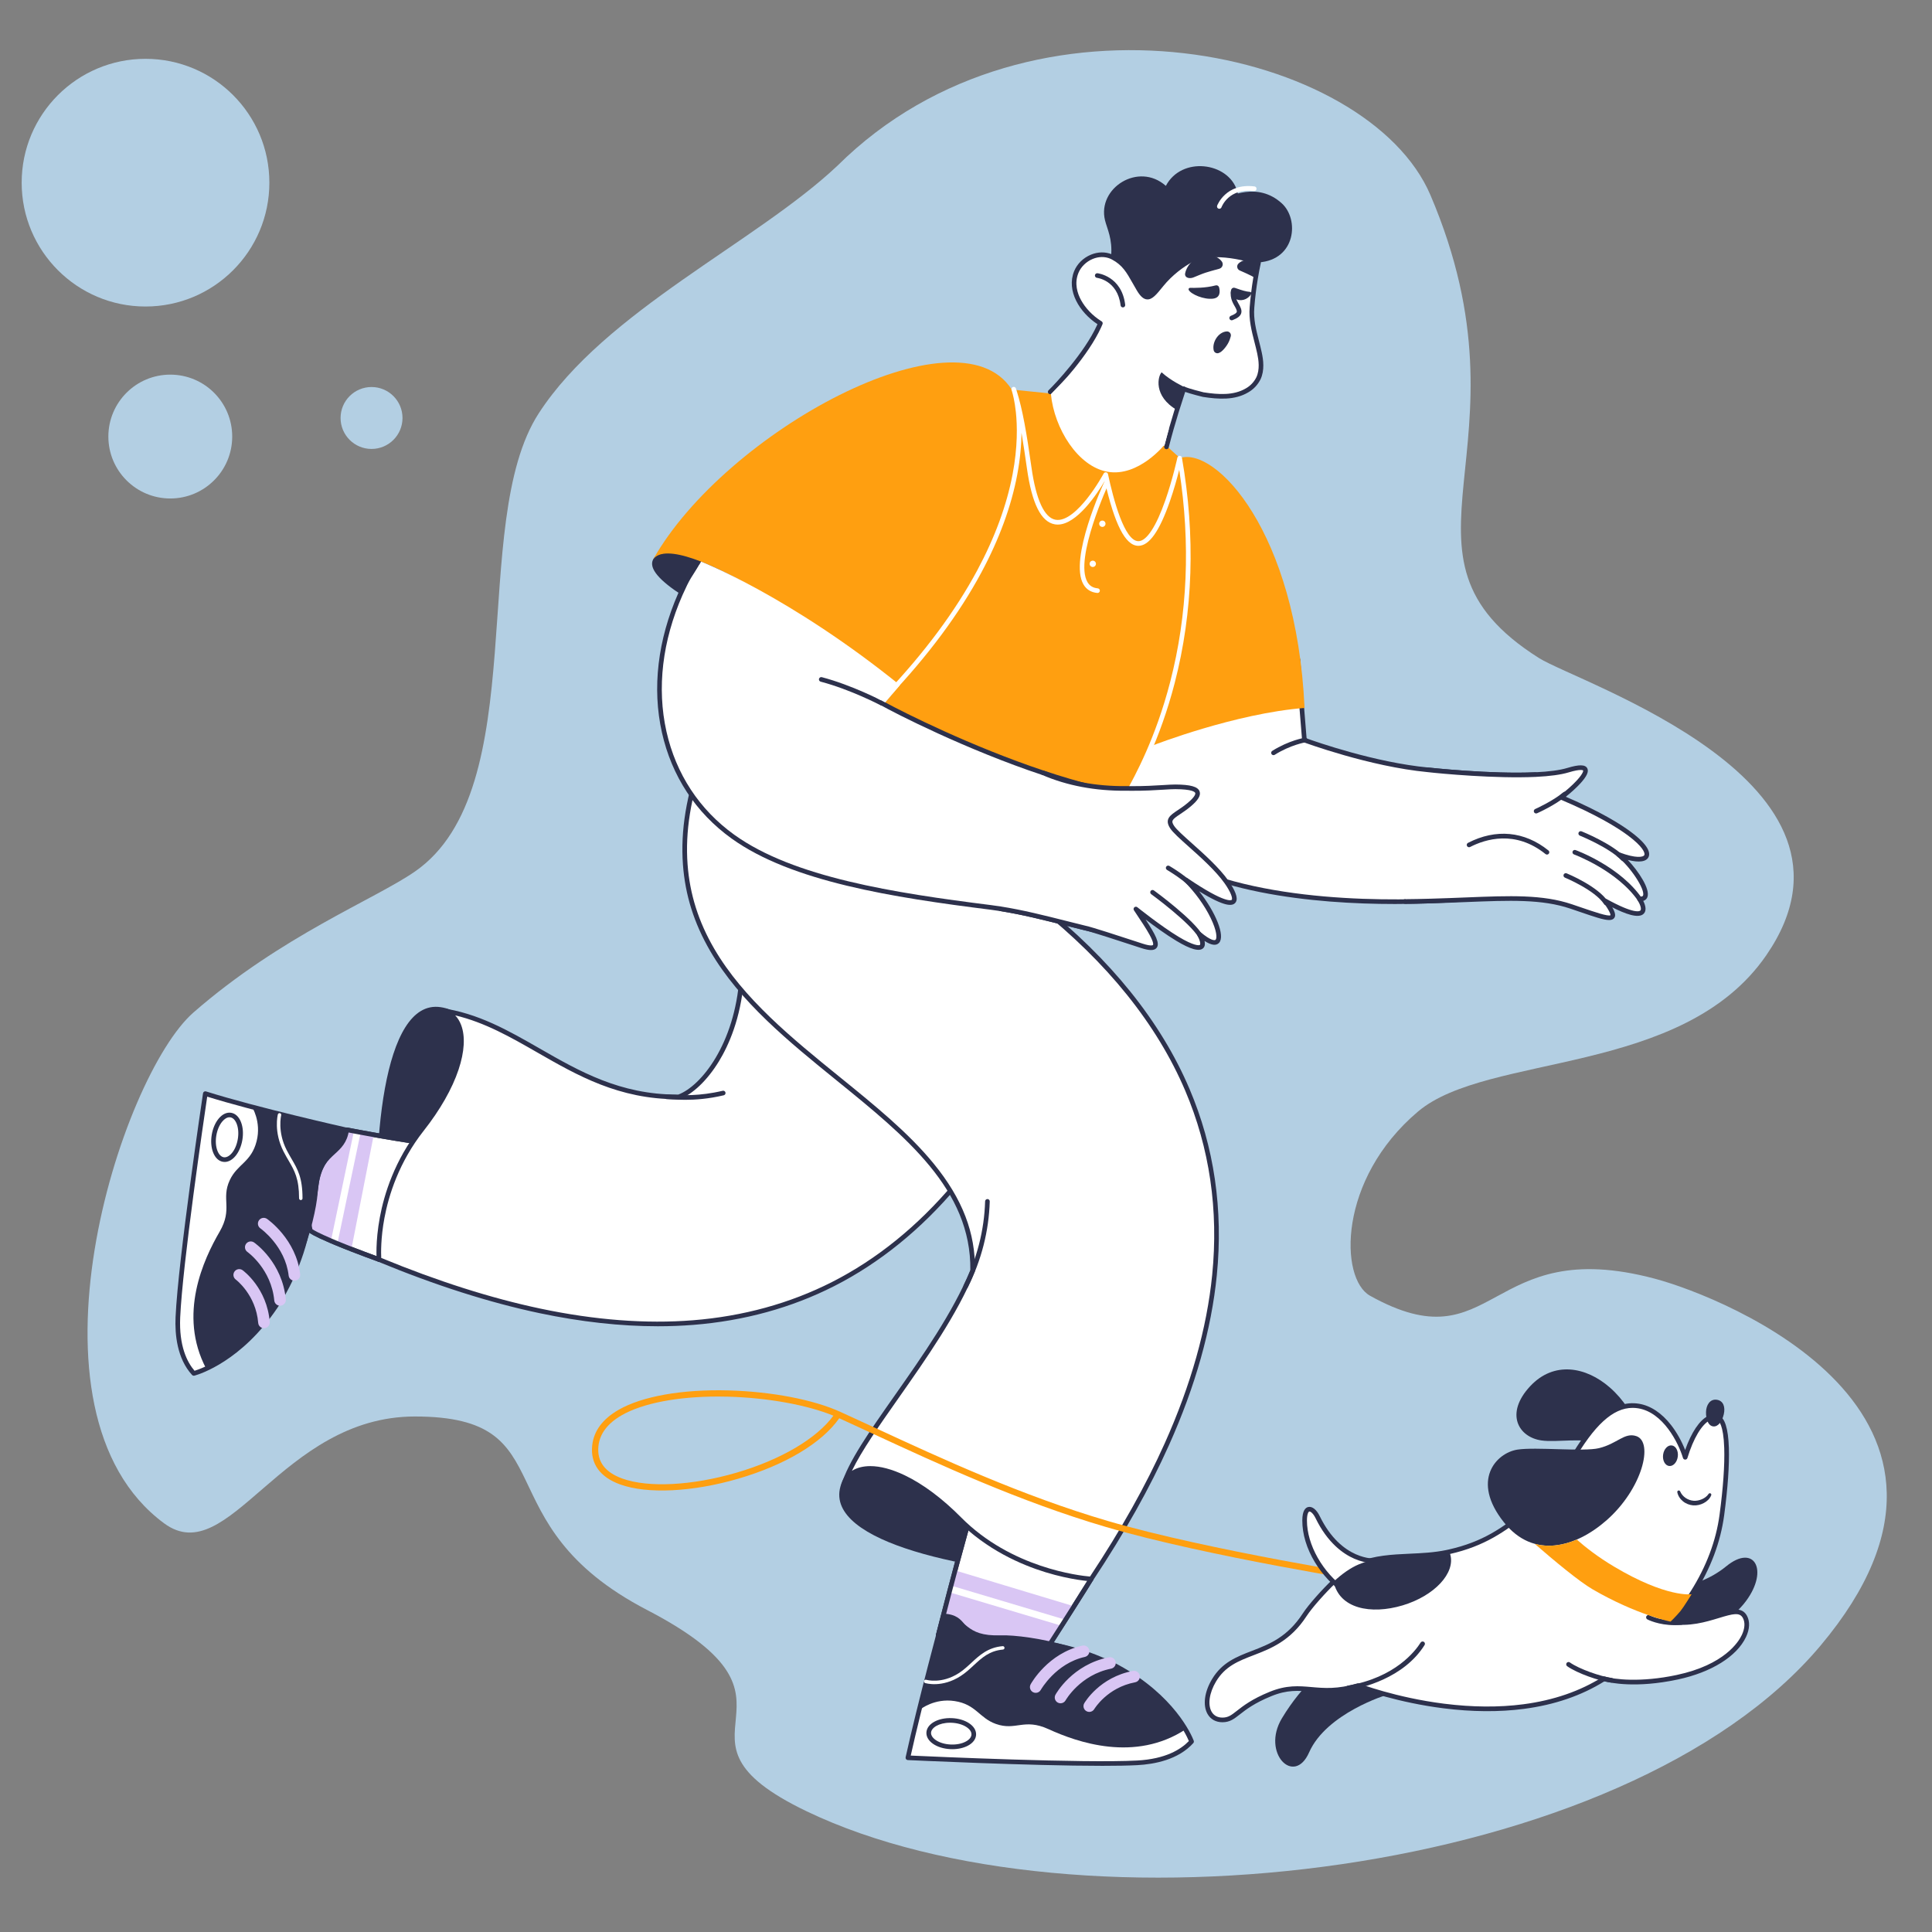<svg width="624" height="624" viewBox="0 0 624 624" fill="none" xmlns="http://www.w3.org/2000/svg">
<rect x="0" y="0" width="624" height="624" fill="#808080" stroke="none"/>
<path d="M462 63C441.939 16 333.5 -9 270.5 53.5C244.167 78.333 195.402 100.467 174 133.5C151 169 172.494 254.85 134 281.5C121 290.5 90.929 302.2 62.5 327C39 347.5 4.004 455.836 53 492C74 507.5 90.823 457.5 134 457.5C183.5 457.5 155.122 492 209 520C267.847 550.582 209.5 560.5 260.5 585C347.759 626.918 525 606.5 588 531.5C651 456.5 557 419 534.5 413C480 398.467 483.184 441.167 442.5 418.5C432.628 413 432.04 380.922 458 359C480.5 340 543.514 347.753 570.5 308.5C609 252.5 510 220.717 497 212.5C444 179 497 145 462 63Z" fill="#B3CFE3"/>
<g clip-path="url(#clip0_430_815)">
<path d="M495.938 250.175L481.446 289.62C481.446 289.62 473.741 290.565 462.109 291.009C462.083 291.012 462.06 291.012 462.033 291.012C436.248 291.99 391.268 290.488 368.016 270.8C344.12 253.631 372.17 199.283 383.851 211.514C383.858 211.518 383.865 211.524 383.868 211.531C384.215 211.892 384.556 212.259 384.892 212.631C385.005 212.754 385.115 212.879 385.221 212.999C385.105 213.138 419.185 212.999 419.185 212.999L421.301 239.026C421.301 239.026 442.256 246.85 461.257 248.643C463.273 248.879 482.172 250.824 495.938 250.175Z" fill="white"/>
<path d="M450.563 291.979C424.669 291.979 387.882 288.582 367.555 271.391C359.601 265.659 356.408 255.218 358.564 241.989C361.005 227.012 370.013 211.749 377.84 209.326C380.338 208.552 382.602 209.128 384.385 210.99L384.409 211.015L384.41 211.015C384.807 211.428 385.197 211.848 385.579 212.275C388.07 212.348 406.683 212.302 419.182 212.251H419.185C419.373 212.251 419.554 212.322 419.693 212.449C419.831 212.577 419.916 212.751 419.931 212.939L422.008 238.488C425.139 239.617 444.16 246.279 461.328 247.899C461.537 247.923 481.511 250.106 495.903 249.428C496.156 249.419 496.394 249.53 496.542 249.733C496.69 249.935 496.728 250.198 496.641 250.433L482.149 289.878C482.101 290.008 482.019 290.121 481.911 290.207C481.803 290.292 481.674 290.346 481.537 290.363C481.46 290.372 473.679 291.315 462.162 291.756C462.125 291.759 462.087 291.76 462.049 291.76C458.575 291.892 454.706 291.979 450.563 291.979ZM379.928 210.49C379.402 210.49 378.853 210.578 378.282 210.755C371.056 212.991 362.361 227.993 360.041 242.229C358.847 249.557 358.351 262.934 368.453 270.193C368.469 270.204 368.485 270.217 368.5 270.229C391.692 289.866 437.037 291.211 462.005 290.264L462.033 290.264C462.049 290.262 462.065 290.261 462.081 290.261C471.972 289.883 479.089 289.134 480.902 288.93L494.849 250.968C482.15 251.429 465.147 249.85 461.17 249.386C442.305 247.606 421.249 239.805 421.039 239.727C420.906 239.677 420.789 239.591 420.704 239.477C420.618 239.364 420.566 239.228 420.555 239.087L418.495 213.749C416.299 213.758 409.228 213.785 402.228 213.799C397.302 213.809 393.374 213.811 390.553 213.806C388.957 213.802 387.625 213.797 386.691 213.787C386.219 213.782 385.848 213.777 385.593 213.77C385.17 213.759 384.827 213.75 384.614 213.442L384.572 213.395C384.497 213.31 384.42 213.223 384.342 213.138C384.011 212.771 383.675 212.41 383.333 212.054C383.325 212.046 383.317 212.038 383.31 212.03C382.33 211.005 381.197 210.49 379.928 210.49ZM462.015 290.267H462.014H462.015Z" fill="#2D314C"/>
<path d="M461.257 248.644C463.273 248.879 482.172 250.824 495.938 250.175C500.113 249.979 503.816 249.542 506.432 248.75C517.679 245.336 509.589 253.545 504.254 257.525C536.833 271.248 537.274 281.471 522.751 275.994C527.798 279.828 535.036 290.886 529.495 290.306C531.886 294.068 532.012 298.482 518.464 290.989C524.293 299.068 519.29 296.769 507.467 292.775C495.842 288.848 482.891 290.436 462.109 291.009C462.083 291.012 462.059 291.012 462.033 291.012C459.423 291.085 456.688 291.141 453.817 291.168" fill="white"/>
<path d="M519.709 297.156C517.962 297.156 514.97 296.131 510.181 294.491C509.25 294.172 508.265 293.834 507.227 293.484C498.008 290.37 487.722 290.781 473.485 291.352C469.911 291.495 466.217 291.644 462.157 291.756C462.116 291.759 462.075 291.761 462.033 291.76C459.165 291.841 456.473 291.891 453.824 291.916H453.817C453.619 291.917 453.428 291.839 453.287 291.699C453.146 291.559 453.066 291.369 453.065 291.171C453.065 290.973 453.143 290.782 453.282 290.641C453.422 290.5 453.612 290.421 453.811 290.42C456.45 290.396 459.133 290.345 462.013 290.264L462.038 290.264C462.055 290.262 462.072 290.261 462.089 290.261C466.15 290.149 469.849 290.001 473.425 289.858C487.823 289.28 498.225 288.864 507.707 292.066C508.747 292.418 509.734 292.756 510.666 293.075C514.958 294.545 519.397 296.065 520.152 295.606C520.188 295.432 520.146 294.598 517.858 291.426C517.758 291.288 517.709 291.121 517.717 290.951C517.726 290.781 517.792 290.62 517.905 290.492C518.018 290.365 518.17 290.28 518.338 290.251C518.506 290.223 518.678 290.252 518.827 290.334C527.906 295.356 529.579 294.321 529.823 294.063C530.161 293.705 530.004 292.502 528.864 290.707C528.788 290.588 528.748 290.451 528.747 290.31C528.746 290.17 528.785 290.032 528.859 289.912C528.933 289.793 529.04 289.697 529.166 289.635C529.292 289.573 529.433 289.548 529.573 289.562C530.506 289.659 530.631 289.344 530.672 289.24C531.442 287.298 526.433 279.73 522.298 276.589C522.155 276.48 522.056 276.324 522.019 276.148C521.982 275.972 522.009 275.789 522.096 275.631C522.184 275.474 522.324 275.353 522.493 275.291C522.662 275.229 522.847 275.23 523.016 275.294C528.351 277.306 530.809 276.88 531.105 276.14C531.372 275.471 530.564 273.4 525.841 269.875C522.409 267.314 515.828 263.212 503.963 258.214C503.841 258.163 503.736 258.081 503.656 257.976C503.577 257.871 503.527 257.746 503.511 257.615C503.495 257.485 503.514 257.352 503.566 257.231C503.617 257.11 503.7 257.004 503.806 256.926C505.803 255.436 507.855 253.613 509.293 252.049C511.55 249.596 511.339 248.848 511.335 248.843C511.331 248.836 510.723 248.229 506.65 249.465C504.169 250.217 500.578 250.706 495.973 250.922C483.177 251.526 465.266 249.864 461.171 249.387C460.973 249.364 460.794 249.263 460.67 249.108C460.547 248.952 460.491 248.754 460.514 248.557C460.537 248.36 460.638 248.181 460.793 248.058C460.949 247.935 461.147 247.878 461.344 247.901C461.537 247.924 481.511 250.106 495.903 249.428C500.384 249.218 503.853 248.749 506.215 248.034C510.045 246.871 512.037 246.913 512.671 248.168C513.214 249.241 512.476 250.811 510.35 253.11C509.105 254.457 507.43 255.983 505.724 257.337C516.989 262.168 523.355 266.152 526.737 268.677C532.442 272.935 533.018 275.387 532.495 276.694C531.84 278.335 529.439 278.684 525.75 277.741C529.259 281.442 533.081 287.225 532.064 289.791C531.911 290.177 531.554 290.733 530.735 290.966C531.657 292.784 531.726 294.225 530.913 295.089C529.261 296.843 524.778 295.102 520.721 293.039C521.725 294.77 521.886 295.79 521.36 296.5C521.027 296.949 520.493 297.156 519.709 297.156ZM288.563 222.503C267.466 198.032 216.309 170.811 210.97 180.647C204.442 192.674 288.563 222.503 288.563 222.503Z" fill="#2D314C"/>
<path d="M326.694 125.703C309.276 98.87 234.32 139.37 210.97 180.647C218.486 170.03 273.399 206.945 287.953 223.43C317.655 191.172 336.66 141.056 326.694 125.703Z" fill="#FF9F10"/>
<path d="M338.831 127.037L321.644 125.306C321.644 125.306 264.768 144.764 227.145 244.022C256.261 270.838 316.309 296.331 338.324 292.737C355.457 277.178 372.636 240.647 372.636 240.647C372.636 240.647 398.949 230.404 421.346 228.653C418.759 171.62 392.569 144.273 381.142 147.918C379.409 146.515 376.807 144.01 376.807 144.01L338.831 127.037Z" fill="#FF9F10"/>
<path d="M132.98 376.415C142.707 359.62 161.048 328.066 142.311 325.294C123.517 322.514 119.759 370.892 122.411 406.8C122.412 406.799 128.039 384.948 132.98 376.415Z" fill="#2D314C"/>
<path d="M151.637 370.992L122.414 406.795L122.412 406.798C118.919 405.526 115.975 404.412 113.491 403.444C112.71 403.138 111.971 402.846 111.275 402.569C110.447 402.24 109.681 401.928 108.973 401.637C108.275 401.35 107.58 401.058 106.887 400.761C101.501 398.46 100.411 397.602 100.266 397.478C100.259 397.473 100.253 397.467 100.249 397.46H100.246C100.246 397.46 100.234 397.415 100.214 397.33V397.328C100.142 397.026 99.964 396.226 99.802 395.046C99.448 392.448 99.164 388.007 100.241 383.001C100.279 382.819 100.321 382.637 100.364 382.452C100.556 381.619 100.784 380.795 101.047 379.981C101.092 379.844 101.137 379.704 101.184 379.565C101.823 377.659 102.656 375.823 103.669 374.087C103.751 373.947 103.834 373.805 103.921 373.665C104.175 373.246 104.442 372.828 104.727 372.411C104.876 372.189 105.029 371.972 105.188 371.753C105.271 371.638 105.355 371.521 105.445 371.404C105.767 370.966 106.103 370.54 106.453 370.125C107.179 369.249 107.982 368.387 108.863 367.546C109.796 366.659 110.819 365.794 111.939 364.961H111.941C111.954 364.948 111.966 364.941 111.979 364.931C111.994 364.921 112.006 364.908 112.021 364.898L112.034 364.901L112.138 364.921C112.176 364.928 112.223 364.938 112.281 364.948C112.473 364.988 112.775 365.046 113.171 365.123C113.189 365.125 113.206 365.13 113.226 365.133C113.316 365.15 113.408 365.168 113.508 365.188C113.585 365.203 113.665 365.218 113.75 365.233C113.857 365.252 113.967 365.275 114.082 365.297C114.157 365.31 114.234 365.325 114.311 365.34C114.317 365.34 114.319 365.342 114.324 365.342C114.469 365.37 114.618 365.397 114.773 365.427C114.93 365.457 115.09 365.487 115.257 365.517C115.641 365.589 116.053 365.666 116.492 365.746C117.205 365.878 117.994 366.023 118.844 366.175C119.44 366.285 120.067 366.397 120.72 366.512C121.259 366.606 121.813 366.704 122.389 366.803C122.429 366.811 122.469 366.818 122.511 366.826C125.732 367.387 129.477 368.015 133.436 368.626C134.648 368.813 135.883 369 137.125 369.182C141.983 369.893 146.997 370.543 151.637 370.992Z" fill="white"/>
<path d="M122.409 407.545C122.323 407.545 122.237 407.53 122.156 407.5C119.164 406.413 116.185 405.294 113.219 404.141C112.478 403.85 111.738 403.558 110.999 403.263C110.226 402.956 109.456 402.645 108.688 402.328C107.987 402.04 107.288 401.747 106.592 401.448C101.323 399.197 100.044 398.273 99.778 398.044L99.778 398.044C99.766 398.033 99.753 398.021 99.741 398.01C99.638 397.915 99.563 397.794 99.525 397.659C99.525 397.659 99.51 397.604 99.486 397.502C99.484 397.493 99.482 397.484 99.48 397.475C99.404 397.156 99.225 396.341 99.062 395.148C98.672 392.293 98.434 387.842 99.51 382.843C99.542 382.687 99.579 382.524 99.618 382.36L99.635 382.285C99.765 381.721 99.911 381.162 100.072 380.607C100.154 380.324 100.241 380.038 100.337 379.748L100.375 379.631C101.043 377.567 101.932 375.582 103.024 373.708L103.071 373.629C103.141 373.509 103.212 373.388 103.287 373.269C103.55 372.835 103.824 372.408 104.109 371.989C104.263 371.761 104.422 371.535 104.584 371.312C104.668 371.196 104.757 371.073 104.851 370.949C105.18 370.502 105.524 370.066 105.882 369.642C106.631 368.739 107.461 367.85 108.347 367.005C109.341 366.061 110.392 365.178 111.493 364.361L111.5 364.355L111.525 364.337C111.531 364.332 111.536 364.329 111.539 364.326C111.625 364.254 111.726 364.203 111.835 364.175C111.943 364.147 112.056 364.143 112.166 364.165L112.41 364.211C112.572 364.245 112.767 364.282 113.015 364.33L113.315 364.389L113.343 364.394L113.37 364.399L113.656 364.455C113.726 364.468 113.801 364.482 113.882 364.497C113.962 364.511 114.037 364.526 114.114 364.542L114.226 364.564C114.279 364.572 114.355 364.587 114.431 364.601L114.474 364.609L114.915 364.693C115.068 364.722 115.225 364.751 115.39 364.781C115.779 364.854 116.189 364.931 116.626 365.011C117.341 365.143 118.128 365.287 118.977 365.439C119.575 365.549 120.199 365.661 120.85 365.776C121.389 365.87 121.942 365.968 122.518 366.067L122.644 366.09C126.273 366.724 129.909 367.323 133.551 367.888C134.762 368.074 135.994 368.261 137.235 368.443C142.667 369.238 147.537 369.845 151.71 370.249C151.845 370.262 151.974 370.311 152.082 370.391C152.191 370.472 152.276 370.58 152.329 370.705C152.381 370.83 152.398 370.967 152.378 371.101C152.359 371.235 152.303 371.361 152.218 371.466L122.995 407.269C122.979 407.289 122.962 407.307 122.944 407.325C122.802 407.466 122.61 407.545 122.409 407.545ZM100.912 397.026C101.347 397.322 102.833 398.215 107.182 400.073C107.871 400.369 108.563 400.66 109.257 400.945C110.02 401.259 110.785 401.569 111.552 401.874C112.247 402.15 112.984 402.442 113.764 402.748C116.555 403.832 119.356 404.887 122.168 405.913L150.176 371.598C146.301 371.197 141.882 370.634 137.016 369.922C135.772 369.74 134.535 369.553 133.321 369.365C129.669 368.8 126.023 368.199 122.383 367.563L122.249 367.538C121.696 367.442 121.143 367.346 120.59 367.249C119.963 367.139 119.335 367.026 118.708 366.911C117.86 366.759 117.07 366.615 116.355 366.482C115.942 366.407 115.53 366.33 115.118 366.252C114.954 366.223 114.792 366.192 114.633 366.162L114.184 366.077L114.174 366.075L114.17 366.075C114.084 366.058 114.02 366.046 113.959 366.036L113.822 366.009C113.752 365.995 113.682 365.981 113.613 365.968C113.529 365.953 113.446 365.938 113.364 365.922L113.099 365.871C113.081 365.867 113.063 365.864 113.045 365.86L113.028 365.857L112.729 365.799C112.516 365.758 112.34 365.724 112.205 365.697C111.218 366.44 110.274 367.238 109.379 368.088C108.547 368.88 107.763 369.72 107.029 370.602C106.688 371.007 106.36 371.422 106.047 371.849C105.954 371.969 105.874 372.081 105.796 372.189C105.642 372.4 105.492 372.613 105.347 372.83C105.074 373.23 104.811 373.639 104.56 374.054C104.488 374.17 104.424 374.279 104.36 374.387L104.313 374.466C103.327 376.158 102.516 377.946 101.893 379.803C101.859 379.902 101.828 379.999 101.796 380.095L101.757 380.215C101.67 380.483 101.587 380.752 101.509 381.023C101.355 381.552 101.216 382.084 101.092 382.62L101.075 382.696C101.04 382.848 101.005 383 100.974 383.151C99.942 387.945 100.17 392.21 100.543 394.945C100.683 395.96 100.832 396.677 100.912 397.026ZM112.467 365.494L112.466 365.494L112.467 365.494ZM112.469 365.492L112.467 365.493L112.469 365.492ZM112.471 365.49L112.469 365.491L112.471 365.49Z" fill="#2D314C"/>
<path d="M120.72 366.511L113.491 403.444C112.71 403.137 111.972 402.846 111.276 402.569C110.447 402.24 109.681 401.928 108.973 401.636C108.276 401.35 107.58 401.058 106.887 400.761C101.501 398.46 100.411 397.602 100.267 397.477C100.26 397.473 100.254 397.467 100.249 397.46C100.249 397.46 100.237 397.415 100.217 397.328V397.325C100.144 397.021 99.967 396.221 99.805 395.039C99.448 392.438 99.166 388.002 100.242 383C100.279 382.818 100.321 382.636 100.364 382.452C100.491 381.913 100.633 381.367 100.79 380.816C100.87 380.539 100.955 380.263 101.047 379.981C101.092 379.844 101.137 379.704 101.185 379.564C101.824 377.658 102.656 375.823 103.669 374.086C103.752 373.947 103.834 373.805 103.921 373.665C104.176 373.246 104.445 372.827 104.727 372.411C104.877 372.189 105.029 371.972 105.189 371.753C105.271 371.638 105.356 371.521 105.446 371.403C105.763 370.975 106.097 370.548 106.453 370.124C107.179 369.249 107.983 368.386 108.863 367.546C109.799 366.658 110.822 365.793 111.942 364.96C111.954 364.951 111.967 364.943 111.979 364.933V364.931C111.994 364.923 112.007 364.911 112.022 364.901L112.034 364.903L112.139 364.921C112.176 364.928 112.224 364.938 112.281 364.948C112.476 364.988 112.775 365.048 113.172 365.123C113.189 365.125 113.206 365.13 113.226 365.133C113.314 365.15 113.409 365.167 113.508 365.187C113.586 365.202 113.665 365.217 113.75 365.232C113.855 365.252 113.967 365.275 114.082 365.297C114.157 365.31 114.234 365.325 114.312 365.339C114.317 365.339 114.319 365.342 114.324 365.342C114.469 365.369 114.618 365.397 114.773 365.427C114.93 365.457 115.09 365.487 115.257 365.517C115.641 365.589 116.053 365.666 116.492 365.746C117.205 365.878 117.994 366.023 118.844 366.175C119.44 366.285 120.067 366.397 120.72 366.511Z" fill="#D9C6F4"/>
<path d="M116.492 365.746L108.973 401.637C108.275 401.35 107.58 401.058 106.887 400.761L114.311 365.34C114.317 365.34 114.319 365.342 114.324 365.342L114.773 365.427L115.257 365.517C115.641 365.589 116.053 365.666 116.492 365.746Z" fill="white"/>
<path d="M122.409 407.545C122.323 407.545 122.237 407.53 122.156 407.5C119.164 406.413 116.185 405.294 113.219 404.141C112.478 403.85 111.738 403.558 110.999 403.263C110.226 402.956 109.456 402.645 108.688 402.328C107.987 402.04 107.288 401.747 106.592 401.448C101.323 399.197 100.044 398.273 99.778 398.044L99.778 398.044C99.766 398.033 99.753 398.021 99.741 398.01C99.638 397.915 99.563 397.794 99.525 397.659C99.525 397.659 99.51 397.604 99.486 397.502C99.484 397.493 99.482 397.484 99.48 397.475C99.404 397.156 99.225 396.341 99.062 395.148C98.672 392.293 98.434 387.842 99.51 382.843C99.542 382.687 99.579 382.524 99.618 382.36L99.635 382.285C99.765 381.721 99.911 381.162 100.072 380.607C100.154 380.324 100.241 380.038 100.337 379.748L100.375 379.631C101.043 377.567 101.932 375.582 103.024 373.708L103.071 373.629C103.141 373.509 103.212 373.388 103.287 373.269C103.55 372.835 103.824 372.408 104.109 371.989C104.263 371.761 104.422 371.535 104.584 371.312C104.668 371.196 104.757 371.073 104.851 370.949C105.18 370.502 105.524 370.066 105.882 369.642C106.631 368.739 107.461 367.85 108.347 367.005C109.341 366.061 110.392 365.178 111.493 364.361L111.5 364.355L111.525 364.337C111.531 364.332 111.536 364.329 111.539 364.326C111.625 364.254 111.726 364.203 111.835 364.175C111.943 364.147 112.056 364.143 112.166 364.165L112.41 364.211C112.572 364.245 112.767 364.282 113.015 364.33L113.315 364.389L113.343 364.394L113.37 364.399L113.656 364.455C113.726 364.468 113.801 364.482 113.882 364.497C113.962 364.511 114.037 364.526 114.114 364.542L114.226 364.564C114.279 364.572 114.355 364.587 114.431 364.601L114.474 364.609L114.915 364.693C115.068 364.722 115.225 364.751 115.39 364.781C115.779 364.854 116.189 364.931 116.626 365.011C117.341 365.143 118.128 365.287 118.977 365.439C119.575 365.549 120.199 365.661 120.85 365.776C121.389 365.87 121.942 365.968 122.518 366.067L122.644 366.09C126.273 366.724 129.909 367.323 133.551 367.888C134.762 368.074 135.994 368.261 137.235 368.443C142.667 369.238 147.537 369.845 151.71 370.249C151.845 370.262 151.974 370.311 152.082 370.391C152.191 370.472 152.276 370.58 152.329 370.705C152.381 370.83 152.398 370.967 152.378 371.101C152.359 371.235 152.303 371.361 152.218 371.466L122.995 407.269C122.979 407.289 122.962 407.307 122.944 407.325C122.802 407.466 122.61 407.545 122.409 407.545ZM100.912 397.026C101.347 397.322 102.833 398.215 107.182 400.073C107.871 400.369 108.563 400.66 109.257 400.945C110.02 401.259 110.785 401.569 111.552 401.874C112.247 402.15 112.984 402.442 113.764 402.748C116.555 403.832 119.356 404.887 122.168 405.913L150.176 371.598C146.301 371.197 141.882 370.634 137.016 369.922C135.772 369.74 134.535 369.553 133.321 369.365C129.669 368.8 126.023 368.199 122.383 367.563L122.249 367.538C121.696 367.442 121.143 367.346 120.59 367.249C119.963 367.139 119.335 367.026 118.708 366.911C117.86 366.759 117.07 366.615 116.355 366.482C115.942 366.407 115.53 366.33 115.118 366.252C114.954 366.223 114.792 366.192 114.633 366.162L114.184 366.077L114.174 366.075L114.17 366.075C114.084 366.058 114.02 366.046 113.959 366.036L113.822 366.009C113.752 365.995 113.682 365.981 113.613 365.968C113.529 365.953 113.446 365.938 113.364 365.922L113.099 365.871C113.081 365.867 113.063 365.864 113.045 365.86L113.028 365.857L112.729 365.799C112.516 365.758 112.34 365.724 112.205 365.697C111.218 366.44 110.274 367.238 109.379 368.088C108.547 368.88 107.763 369.72 107.029 370.602C106.688 371.007 106.36 371.422 106.047 371.849C105.954 371.969 105.874 372.081 105.796 372.189C105.642 372.4 105.492 372.613 105.347 372.83C105.074 373.23 104.811 373.639 104.56 374.054C104.488 374.17 104.424 374.279 104.36 374.387L104.313 374.466C103.327 376.158 102.516 377.946 101.893 379.803C101.859 379.902 101.828 379.999 101.796 380.095L101.757 380.215C101.67 380.483 101.587 380.752 101.509 381.023C101.355 381.552 101.216 382.084 101.092 382.62L101.075 382.696C101.04 382.848 101.005 383 100.974 383.151C99.942 387.945 100.17 392.21 100.543 394.945C100.683 395.96 100.832 396.677 100.912 397.026ZM112.467 365.494L112.466 365.494L112.467 365.494ZM112.469 365.492L112.467 365.493L112.469 365.492ZM112.471 365.49L112.469 365.491L112.471 365.49Z" fill="#2D314C"/>
<path d="M111.965 364.967C111.965 364.967 82.771 358.435 66.313 353.218C66.313 353.218 58.286 406.697 57.451 425.447C56.998 435.622 60.156 440.931 62.588 443.588C62.588 443.588 62.599 443.585 62.623 443.58C62.641 443.576 62.667 443.571 62.698 443.562C62.698 443.562 62.699 443.562 62.699 443.562C62.699 443.562 62.699 443.561 62.699 443.561C62.7 443.561 62.7 443.561 62.7 443.56C62.7 443.56 62.7 443.56 62.7 443.56C64.047 443.186 77.381 439.158 88.927 422.066C90.726 419.401 95.901 410.764 98.506 400.383C100.288 393.28 101.598 387.36 102.175 382.482C103.481 371.457 110.798 373.072 111.965 364.967Z" fill="white"/>
<path d="M62.593 444.335C62.488 444.335 62.385 444.314 62.289 444.272C62.193 444.231 62.107 444.17 62.036 444.093C57.178 438.785 56.455 431.005 56.704 425.413C57.531 406.839 65.492 353.642 65.573 353.107C65.589 353 65.628 352.898 65.688 352.807C65.747 352.717 65.826 352.64 65.917 352.583C66.009 352.526 66.112 352.489 66.22 352.476C66.327 352.462 66.436 352.472 66.539 352.505C82.778 357.653 111.837 364.172 112.128 364.237C112.312 364.278 112.474 364.387 112.581 364.542C112.688 364.697 112.732 364.887 112.706 365.073C112.133 369.052 110.114 370.902 108.161 372.69C105.915 374.747 103.593 376.874 102.919 382.57C102.4 386.951 101.297 392.333 99.232 400.565C96.293 412.278 90.23 421.474 89.548 422.484C78.03 439.535 64.691 443.774 62.952 444.266C62.929 444.274 62.904 444.281 62.88 444.288C62.854 444.295 62.828 444.301 62.801 444.307L62.773 444.313C62.714 444.328 62.654 444.335 62.593 444.335ZM66.924 354.194C65.888 361.174 58.965 408.286 58.199 425.48C57.788 434.709 60.422 439.928 62.836 442.74C65.356 441.966 77.581 437.527 88.308 421.647C88.974 420.66 94.903 411.667 97.78 400.201C99.83 392.034 100.922 386.709 101.433 382.394C102.172 376.146 104.817 373.724 107.15 371.587C108.939 369.948 110.5 368.519 111.107 365.54C106.655 364.531 81.918 358.867 66.924 354.194Z" fill="#2D314C"/>
<path d="M112.022 364.651C110.85 373.297 103.553 371.605 102.579 385.409C102.272 389.759 100.307 398.739 96.956 406.848C96.835 407.141 96.714 407.431 96.594 407.72C96.561 407.801 96.529 407.88 96.495 407.959C95.798 409.616 95.05 411.251 94.253 412.863C94.101 413.172 93.947 413.48 93.791 413.787C93.566 414.227 93.342 414.659 93.115 415.086C92.939 415.419 92.76 415.75 92.578 416.079C92.43 416.348 92.281 416.616 92.129 416.883C92.038 417.048 91.944 417.212 91.85 417.376C91.625 417.765 91.398 418.153 91.168 418.54C91.163 418.549 91.159 418.557 91.154 418.566C91.073 418.699 90.994 418.831 90.913 418.964C90.648 419.402 90.379 419.837 90.105 420.269C90.046 420.362 89.985 420.456 89.926 420.55C89.292 421.543 88.632 422.519 87.949 423.479C87.826 423.655 87.701 423.829 87.575 424C87.202 424.517 86.821 425.028 86.431 425.532L86.162 425.881C86.073 425.998 85.984 426.112 85.892 426.226C85.718 426.447 85.543 426.663 85.371 426.88C85.185 427.11 84.997 427.338 84.807 427.564C84.716 427.672 84.628 427.78 84.537 427.888C83.921 428.62 83.288 429.337 82.64 430.04C82.373 430.33 82.103 430.616 81.83 430.9C81.652 431.088 81.472 431.272 81.291 431.453C81.201 431.544 81.112 431.635 81.022 431.726C80.738 432.011 80.452 432.294 80.162 432.573C80.092 432.639 80.023 432.704 79.953 432.772C79.519 433.187 79.078 433.595 78.631 433.995C78.542 434.073 78.455 434.152 78.369 434.228C78.203 434.376 78.035 434.523 77.867 434.668C77.775 434.748 77.682 434.828 77.586 434.907C77.414 435.054 77.242 435.2 77.072 435.342C76.986 435.412 76.9 435.485 76.814 435.554L76.559 435.763L76.305 435.969C76.054 436.17 75.802 436.368 75.548 436.565L75.299 436.757C75.216 436.819 75.132 436.882 75.051 436.945C74.886 437.07 74.721 437.194 74.559 437.311C74.476 437.371 74.394 437.431 74.314 437.491C74.149 437.611 73.989 437.727 73.83 437.838C73.67 437.95 73.508 438.064 73.351 438.173C73.194 438.283 73.035 438.393 72.879 438.497C72.793 438.556 72.706 438.615 72.619 438.671C72.325 438.869 72.029 439.062 71.73 439.252L71.728 439.251C71.293 439.529 70.853 439.799 70.409 440.06C69.09 440.84 67.891 441.462 66.847 441.951C66.765 441.99 66.686 442.027 66.606 442.063C57.349 424.581 65.833 406.602 70.912 397.859C75.293 390.32 71.3 387.356 74.234 381.123C76.683 375.917 81.155 375.401 82.882 368.587C84.498 362.219 81.32 357.379 81.32 357.379C81.32 357.379 95.632 362.147 112.022 364.651Z" fill="#2D314C"/>
<path d="M96.847 387.508C96.77 387.458 96.707 387.389 96.663 387.308C96.619 387.227 96.596 387.137 96.596 387.045C96.597 380.653 95.108 378.1 93.222 374.867C92.694 373.963 92.148 373.026 91.59 371.937C88.346 365.609 89.683 360.158 89.742 359.929C89.778 359.786 89.869 359.664 89.996 359.589C90.059 359.552 90.128 359.527 90.2 359.517C90.272 359.507 90.346 359.511 90.416 359.529C90.487 359.547 90.553 359.578 90.612 359.622C90.67 359.666 90.719 359.72 90.756 359.783C90.793 359.846 90.818 359.915 90.828 359.987C90.839 360.059 90.835 360.132 90.817 360.203C90.798 360.279 89.54 365.508 92.577 371.431C93.122 372.494 93.66 373.416 94.18 374.309C96.15 377.686 97.706 380.353 97.705 387.045C97.705 387.145 97.678 387.243 97.627 387.329C97.576 387.415 97.502 387.485 97.414 387.533C97.326 387.58 97.227 387.603 97.127 387.599C97.027 387.594 96.93 387.563 96.846 387.509L96.847 387.508ZM142.312 326.291C152.192 328.085 152.024 344.742 136.26 364.751C120.496 384.76 122.412 406.8 122.412 406.8C192.857 435.985 260.356 439.961 308.604 382.719C312.059 374.635 249.742 317.523 239.571 315.623C238 338.215 226.517 351.645 219.208 354.278C185.597 354.505 169.488 330.124 142.312 326.291Z" fill="white"/>
<path d="M212.461 428.358C200.415 428.358 187.623 426.944 174.284 424.131C158.076 420.713 140.527 415.114 122.126 407.491C121.999 407.438 121.89 407.352 121.809 407.242C121.728 407.131 121.679 407.001 121.667 406.864C121.647 406.635 121.196 401.161 122.689 393.142C124.065 385.75 127.434 374.744 135.672 364.288C145.621 351.659 150.28 338.825 147.539 331.592C146.584 329.069 144.729 327.49 142.178 327.027C141.985 326.992 141.814 326.882 141.701 326.723C141.588 326.563 141.542 326.365 141.573 326.172C141.604 325.978 141.71 325.805 141.868 325.689C142.025 325.573 142.222 325.523 142.416 325.55C154.436 327.245 164.113 332.796 174.358 338.672C187.097 345.979 200.266 353.532 218.745 353.532L219.073 353.531C226.41 350.785 237.315 337.275 238.825 315.571C238.832 315.465 238.861 315.363 238.911 315.27C238.961 315.177 239.03 315.095 239.113 315.031C239.197 314.966 239.293 314.92 239.396 314.895C239.498 314.87 239.605 314.868 239.709 314.887C244.713 315.823 260.722 328.845 274.368 341.337C287.783 353.618 303.728 369.748 308.245 378.19C309.408 380.363 309.751 381.941 309.293 383.013C309.264 383.081 309.225 383.145 309.177 383.201C297.445 397.12 284.063 407.954 269.402 415.402C255.618 422.404 240.306 426.615 223.891 427.916C220.164 428.211 216.351 428.358 212.461 428.358ZM123.131 406.287C141.289 413.784 158.602 419.295 174.593 422.667C192.098 426.359 208.645 427.622 223.773 426.424C239.992 425.138 255.116 420.981 268.724 414.068C283.169 406.729 296.365 396.054 307.947 382.338C308.05 381.978 308.071 381.037 306.925 378.895C303.276 372.076 290.1 357.767 273.357 342.44C258.344 328.697 245.107 318.389 240.248 316.594C239.228 329.009 235.32 337.689 232.179 342.825C228.46 348.908 223.706 353.452 219.462 354.982C219.382 355.011 219.298 355.026 219.213 355.026C219.055 355.027 218.898 355.028 218.741 355.028C199.867 355.028 186.521 347.374 173.612 339.969C164.914 334.98 156.63 330.229 147.02 327.943C147.827 328.788 148.473 329.831 148.939 331.062C150.32 334.708 150.033 339.689 148.108 345.465C146.046 351.651 142.152 358.479 136.847 365.213C128.812 375.411 125.518 386.15 124.17 393.362C122.945 399.915 123.058 404.826 123.131 406.287Z" fill="#2D314C"/>
<path d="M321.049 495.291C305.57 483.575 276.499 461.888 271.44 480.132C266.367 498.432 313.938 507.725 349.918 509.515C349.918 509.514 328.914 501.243 321.049 495.291Z" fill="#2D314C"/>
<path d="M352.434 509.978C351.214 511.973 349.124 515.289 346.891 518.805C345.976 520.249 345.038 521.725 344.125 523.153C343.705 523.814 343.289 524.465 342.885 525.098C341.635 527.056 340.49 528.848 339.592 530.247C339.405 530.541 339.227 530.821 339.06 531.077C338.671 531.688 338.349 532.19 338.117 532.551C337.843 532.977 337.693 533.214 337.693 533.214C337.693 533.214 337.237 533.147 336.431 533.032C330.606 532.195 306.475 528.724 303.339 528.267L303.127 528.237C303.099 528.232 303.074 528.23 303.057 528.225L303 528.218L303.022 528.143L303.072 527.973C303.072 527.971 303.072 527.968 303.074 527.966C303.132 527.736 304.571 522.054 306.617 514.269C306.802 513.571 306.991 512.856 307.186 512.125C307.6 510.549 308.036 508.906 308.488 507.218C308.57 506.906 308.655 506.592 308.74 506.275C308.895 505.697 309.052 505.111 309.209 504.525L309.231 504.438C310.244 500.68 311.309 496.778 312.372 492.983C312.696 491.828 313.021 490.682 313.343 489.552C314.575 485.221 315.78 481.144 316.863 477.721C317.247 476.504 317.616 475.369 317.965 474.337L352.434 509.978Z" fill="white"/>
<path d="M337.693 533.962C337.657 533.962 337.62 533.96 337.584 533.954C337.583 533.954 337.128 533.887 336.325 533.773L335.555 533.662C328.306 532.619 306.244 529.446 303.231 529.008L303.02 528.978L302.995 528.974C302.974 528.971 302.954 528.967 302.934 528.963L302.909 528.96C302.8 528.947 302.696 528.91 302.604 528.853C302.511 528.795 302.433 528.719 302.373 528.627C302.313 528.536 302.274 528.433 302.259 528.325C302.243 528.218 302.251 528.108 302.282 528.004L302.353 527.763C302.451 527.378 303.876 521.754 305.893 514.079C306.082 513.364 306.272 512.648 306.462 511.932C306.876 510.358 307.313 508.714 307.765 507.025C307.825 506.798 307.886 506.567 307.949 506.336L308.505 504.255C309.663 499.959 310.691 496.21 311.651 492.781C311.973 491.636 312.296 490.491 312.622 489.347C313.944 484.702 315.131 480.714 316.149 477.495C316.506 476.359 316.875 475.226 317.256 474.097C317.297 473.976 317.369 473.867 317.464 473.781C317.56 473.695 317.676 473.635 317.801 473.607C317.926 473.579 318.056 473.584 318.179 473.62C318.302 473.657 318.414 473.725 318.503 473.817L352.972 509.458C353.087 509.577 353.16 509.731 353.178 509.896C353.196 510.06 353.159 510.227 353.072 510.368C352.002 512.119 350.134 515.092 347.523 519.205C346.603 520.657 345.68 522.107 344.755 523.556C344.445 524.043 344.134 524.531 343.823 525.017L343.515 525.5C342.265 527.458 341.12 529.251 340.221 530.651L340.16 530.747C340.004 530.994 339.846 531.24 339.687 531.485C339.344 532.025 339.05 532.483 338.825 532.832L338.747 532.954C338.606 533.173 338.465 533.393 338.326 533.613C338.258 533.72 338.165 533.808 338.055 533.869C337.944 533.93 337.82 533.962 337.693 533.962ZM303.939 527.599C308.34 528.236 328.833 531.184 335.769 532.182L336.537 532.292L337.322 532.404L337.488 532.146L337.566 532.026C337.789 531.677 338.082 531.22 338.429 530.676C338.586 530.433 338.742 530.19 338.897 529.945L338.96 529.846C339.86 528.445 341.004 526.653 342.254 524.696L342.562 524.213C342.868 523.734 343.179 523.247 343.492 522.753C344.417 521.306 345.339 519.856 346.259 518.405C348.635 514.663 350.393 511.868 351.493 510.082L318.285 475.744C318.045 476.477 317.808 477.211 317.577 477.946C316.563 481.152 315.38 485.125 314.063 489.757C313.737 490.899 313.414 492.042 313.093 493.185C312.134 496.609 311.107 500.354 309.954 504.633L309.935 504.708L309.394 506.724C309.333 506.954 309.272 507.182 309.212 507.409C308.774 509.044 308.34 510.679 307.91 512.315C307.715 513.048 307.525 513.763 307.341 514.461C306.19 518.836 305.056 523.215 303.939 527.599Z" fill="#2D314C"/>
<path d="M346.891 518.805C345.976 520.249 345.038 521.725 344.125 523.153C343.705 523.814 343.289 524.465 342.885 525.098C341.635 527.056 340.49 528.848 339.592 530.247C339.405 530.541 339.227 530.821 339.06 531.077C338.671 531.688 338.349 532.19 338.117 532.551C337.613 532.703 337.047 532.865 336.431 533.032C330.606 532.195 306.475 528.724 303.339 528.267C303.277 528.232 303.209 528.203 303.142 528.18C303.119 528.17 303.097 528.163 303.074 528.158L303.022 528.143L303.072 527.973C303.072 527.971 303.072 527.968 303.074 527.966C303.132 527.736 304.571 522.054 306.617 514.269C306.802 513.571 306.991 512.856 307.186 512.125C307.6 510.549 308.036 508.906 308.488 507.218L346.891 518.805Z" fill="#D9C6F4"/>
<path d="M344.124 523.154C343.705 523.814 343.288 524.465 342.884 525.099L306.617 514.27C306.801 513.571 306.991 512.856 307.185 512.125L344.124 523.154Z" fill="white"/>
<path d="M337.693 533.962C337.657 533.962 337.62 533.96 337.584 533.954C337.583 533.954 337.128 533.887 336.325 533.773L335.555 533.662C328.306 532.619 306.244 529.446 303.231 529.008L303.02 528.978L302.995 528.974C302.974 528.971 302.954 528.967 302.934 528.963L302.909 528.96C302.8 528.947 302.696 528.91 302.604 528.853C302.511 528.795 302.433 528.719 302.373 528.627C302.313 528.536 302.274 528.433 302.259 528.325C302.243 528.218 302.251 528.108 302.282 528.004L302.353 527.763C302.451 527.378 303.876 521.754 305.893 514.079C306.082 513.364 306.272 512.648 306.462 511.932C306.876 510.358 307.313 508.714 307.765 507.025C307.825 506.798 307.886 506.567 307.949 506.336L308.505 504.255C309.663 499.959 310.691 496.21 311.651 492.781C311.973 491.636 312.296 490.491 312.622 489.347C313.944 484.702 315.131 480.714 316.149 477.495C316.506 476.359 316.875 475.226 317.256 474.097C317.297 473.976 317.369 473.867 317.464 473.781C317.56 473.695 317.676 473.635 317.801 473.607C317.926 473.579 318.056 473.584 318.179 473.62C318.302 473.657 318.414 473.725 318.503 473.817L352.972 509.458C353.087 509.577 353.16 509.731 353.178 509.896C353.196 510.06 353.159 510.227 353.072 510.368C352.002 512.119 350.134 515.092 347.523 519.205C346.603 520.657 345.68 522.107 344.755 523.556C344.445 524.043 344.134 524.531 343.823 525.017L343.515 525.5C342.265 527.458 341.12 529.251 340.221 530.651L340.16 530.747C340.004 530.994 339.846 531.24 339.687 531.485C339.344 532.025 339.05 532.483 338.825 532.832L338.747 532.954C338.606 533.173 338.465 533.393 338.326 533.613C338.258 533.72 338.165 533.808 338.055 533.869C337.944 533.93 337.82 533.962 337.693 533.962ZM303.939 527.599C308.34 528.236 328.833 531.184 335.769 532.182L336.537 532.292L337.322 532.404L337.488 532.146L337.566 532.026C337.789 531.677 338.082 531.22 338.429 530.676C338.586 530.433 338.742 530.19 338.897 529.945L338.96 529.846C339.86 528.445 341.004 526.653 342.254 524.696L342.562 524.213C342.868 523.734 343.179 523.247 343.492 522.753C344.417 521.306 345.339 519.856 346.259 518.405C348.635 514.663 350.393 511.868 351.493 510.082L318.285 475.744C318.045 476.477 317.808 477.211 317.577 477.946C316.563 481.152 315.38 485.125 314.063 489.757C313.737 490.899 313.414 492.042 313.093 493.185C312.134 496.609 311.107 500.354 309.954 504.633L309.935 504.708L309.394 506.724C309.333 506.954 309.272 507.182 309.212 507.409C308.774 509.044 308.34 510.679 307.91 512.315C307.715 513.048 307.525 513.763 307.341 514.461C306.19 518.836 305.056 523.215 303.939 527.599Z" fill="#2D314C"/>
<path d="M304.741 521.929C304.741 521.929 297.113 550.101 293.23 567.725C293.23 567.725 348.537 570.357 367.289 569.364C377.465 568.826 382.444 565.168 384.854 562.49C384.854 562.49 384.85 562.479 384.842 562.456C384.836 562.439 384.829 562.413 384.817 562.383C384.817 562.382 384.816 562.381 384.815 562.382C384.312 561.078 379.003 548.205 360.861 538.382C358.033 536.852 348.929 532.544 338.338 530.963C331.091 529.881 325.07 529.153 320.157 529.054C309.051 528.827 312.925 522.301 304.741 521.929Z" fill="white"/>
<path d="M356.063 570.333C332.63 570.333 293.66 568.494 293.195 568.472C293.086 568.467 292.979 568.438 292.883 568.387C292.786 568.337 292.702 568.266 292.636 568.179C292.57 568.093 292.523 567.993 292.5 567.886C292.476 567.78 292.476 567.67 292.499 567.564C296.341 550.124 303.942 522.015 304.019 521.733C304.11 521.395 304.421 521.169 304.775 521.182C308.865 521.368 310.247 523.037 311.583 524.653C313.022 526.392 314.51 528.19 320.172 528.305C324.584 528.395 330.05 528.968 338.448 530.222C350.399 532.007 360.145 537.143 361.217 537.723C379.335 547.533 384.847 560.409 385.495 562.067C385.502 562.081 385.508 562.096 385.514 562.111C385.53 562.152 385.542 562.188 385.551 562.215C385.601 562.345 385.614 562.486 385.589 562.622C385.565 562.759 385.503 562.886 385.41 562.99C380.596 568.34 372.92 569.815 367.328 570.111C364.374 570.268 360.495 570.333 356.063 570.333ZM294.153 567.019C301.344 567.35 350.047 569.529 367.249 568.617C376.479 568.129 381.42 565.001 383.985 562.326C382.969 559.895 377.358 548.164 360.504 539.039C359.456 538.472 349.925 533.449 338.227 531.702C329.895 530.458 324.486 529.889 320.141 529.801C313.793 529.672 312.006 527.512 310.43 525.606C309.273 524.208 308.264 522.988 305.304 522.717C304.205 526.799 297.724 550.999 294.153 567.019Z" fill="#2D314C"/>
<path d="M304.921 521.251C312.75 522.675 311.251 528.592 323.153 528.182C327.513 528.031 336.647 529.146 345.048 531.691C345.352 531.782 345.651 531.875 345.951 531.966C346.035 531.991 346.117 532.015 346.199 532.041C347.917 532.574 349.618 533.158 351.3 533.794C351.625 533.916 351.947 534.04 352.265 534.164C352.725 534.345 353.177 534.526 353.624 534.711C353.975 534.855 354.322 535.001 354.664 535.149C354.948 535.269 355.228 535.392 355.508 535.517C355.681 535.592 355.855 535.669 356.026 535.746C356.439 535.935 356.849 536.122 357.252 536.312C357.261 536.315 357.27 536.319 357.279 536.324C357.418 536.391 357.558 536.457 357.698 536.525C358.164 536.746 358.625 536.974 359.077 537.201C359.175 537.25 359.276 537.303 359.373 537.352C359.912 537.627 360.449 537.908 360.981 538.196C361.485 538.468 361.986 538.747 362.482 539.032C362.669 539.138 362.855 539.245 363.038 539.353C363.588 539.674 364.134 540.004 364.674 540.342L365.048 540.576C365.172 540.653 365.295 540.731 365.417 540.811C365.654 540.962 365.887 541.115 366.119 541.266C366.369 541.43 366.613 541.594 366.856 541.76C366.972 541.84 367.089 541.918 367.205 541.997C368.318 542.762 369.406 543.562 370.466 544.398C370.671 544.556 370.871 544.717 371.07 544.879C371.169 544.961 371.268 545.04 371.368 545.121C371.679 545.375 371.988 545.633 372.294 545.894C372.366 545.957 372.438 546.019 372.513 546.082C372.968 546.473 373.417 546.872 373.859 547.278C373.945 547.359 374.032 547.438 374.116 547.516C374.281 547.667 374.444 547.82 374.604 547.973C374.693 548.056 374.781 548.142 374.869 548.229C375.032 548.386 375.194 548.543 375.353 548.698L375.589 548.933C375.668 549.011 375.744 549.088 375.822 549.167C375.9 549.246 375.976 549.321 376.052 549.4C376.28 549.633 376.501 549.864 376.719 550.095L376.934 550.323C377.004 550.4 377.075 550.478 377.145 550.552C377.287 550.704 377.426 550.857 377.559 551.007C377.626 551.083 377.694 551.159 377.762 551.233C377.897 551.385 378.027 551.533 378.154 551.681L378.535 552.124C378.662 552.272 378.784 552.417 378.903 552.562C378.97 552.643 379.037 552.722 379.101 552.803C379.326 553.077 379.548 553.353 379.766 553.632L379.765 553.633C380.084 554.039 380.395 554.45 380.699 554.868C381.604 556.103 382.34 557.236 382.928 558.227C382.974 558.304 383.019 558.38 383.063 558.455C366.555 569.364 347.827 562.674 338.628 558.472C330.694 554.847 328.131 559.106 321.639 556.795C316.217 554.864 315.268 550.467 308.315 549.411C301.817 548.423 297.306 552.055 297.306 552.055C297.306 552.055 301.081 535.983 304.921 521.251Z" fill="#2D314C"/>
<path d="M298.687 543.53C298.576 543.457 298.495 543.346 298.459 543.217C298.423 543.089 298.434 542.952 298.491 542.831C298.548 542.71 298.647 542.614 298.769 542.56C298.891 542.507 299.028 542.498 299.156 542.538C299.204 542.552 304.078 543.986 309.648 540.41C311.176 539.429 312.481 538.22 313.743 537.049C316.368 534.615 319.084 532.097 323.815 531.678C323.889 531.669 323.964 531.675 324.036 531.695C324.108 531.716 324.174 531.75 324.232 531.797C324.29 531.844 324.338 531.902 324.373 531.968C324.408 532.034 324.43 532.106 324.436 532.18C324.443 532.254 324.434 532.329 324.411 532.4C324.388 532.471 324.351 532.536 324.302 532.593C324.254 532.649 324.194 532.695 324.127 532.727C324.06 532.76 323.987 532.779 323.912 532.783C319.559 533.168 317.1 535.449 314.497 537.863C313.199 539.066 311.858 540.309 310.247 541.344C304.221 545.212 299.043 543.664 298.826 543.596C298.777 543.581 298.73 543.559 298.687 543.53ZM272.43 479.866C275.429 470.286 291.945 472.504 309.872 490.603C327.799 508.703 352.434 509.978 352.434 509.978C384.429 461.706 432.254 369.148 335.576 292.393C288.778 290.862 227.146 244.021 227.146 244.021C193.105 335.809 315.141 347.724 314.148 410.402C303.428 436.655 276.958 464.4 272.43 479.866Z" fill="white"/>
<path d="M352.434 510.726C352.421 510.726 352.408 510.725 352.395 510.725C352.14 510.711 346.047 510.372 337.655 507.793C329.91 505.413 318.71 500.59 309.34 491.13C298.025 479.706 285.854 473.507 278.337 475.333C275.715 475.97 273.919 477.615 273.145 480.089C273.085 480.276 272.954 480.432 272.78 480.523C272.606 480.614 272.403 480.634 272.215 480.577C272.027 480.52 271.869 480.391 271.775 480.219C271.681 480.047 271.658 479.844 271.712 479.655C273.899 472.186 280.943 462.154 289.099 450.539C297.866 438.053 307.799 423.906 313.401 410.249C313.738 384.26 292.603 367.121 270.23 348.975C254.851 336.503 238.948 323.605 229.371 307.144C224.178 298.218 221.302 289.102 220.579 279.274C219.765 268.214 221.684 256.598 226.444 243.761C226.485 243.652 226.551 243.553 226.636 243.474C226.722 243.394 226.825 243.336 226.937 243.303C227.049 243.27 227.168 243.265 227.283 243.286C227.398 243.307 227.506 243.355 227.599 243.426C227.753 243.543 243.223 255.25 264.196 266.99C276.502 273.879 288.267 279.431 299.163 283.492C312.751 288.556 325.01 291.299 335.601 291.645C335.762 291.65 335.916 291.707 336.042 291.807C358.741 309.828 374.939 329.976 384.184 351.69C392.158 370.416 395.125 390.687 393.002 411.941C391.266 429.33 386.076 447.759 377.576 466.715C371.342 480.619 363.322 494.905 353.058 510.391C352.99 510.494 352.897 510.578 352.788 510.637C352.679 510.695 352.557 510.726 352.434 510.726ZM281.093 473.527C284.317 473.527 288.086 474.524 292.182 476.476C298.07 479.283 304.371 483.986 310.404 490.077C326.653 506.484 348.74 508.922 352.052 509.199C362.155 493.922 370.059 479.822 376.21 466.103C384.644 447.294 389.792 429.021 391.513 411.792C393.61 390.792 390.681 370.768 382.807 352.276C373.686 330.856 357.704 310.957 335.304 293.132C324.605 292.746 312.268 289.973 298.629 284.89C287.659 280.801 275.822 275.214 263.446 268.285C245.11 258.02 230.959 247.776 227.503 245.221C223.071 257.48 221.294 268.592 222.072 279.164C222.778 288.76 225.589 297.667 230.665 306.392C240.105 322.616 255.899 335.426 271.173 347.814C282.605 357.085 293.402 365.842 301.564 375.828C310.853 387.194 315.09 398.184 314.896 410.413C314.895 410.506 314.876 410.598 314.84 410.684C309.184 424.537 299.164 438.808 290.324 451.398C283.978 460.437 278.311 468.507 275.145 475.059C275.973 474.533 276.923 474.137 277.984 473.879C278.95 473.644 279.99 473.527 281.093 473.527Z" fill="#2D314C"/>
<path d="M352.947 183.123C353.51 183.123 353.967 182.666 353.967 182.103C353.967 181.54 353.51 181.083 352.947 181.083C352.383 181.083 351.926 181.54 351.926 182.103C351.926 182.666 352.383 183.123 352.947 183.123Z" fill="white"/>
<path d="M356.041 170.181C356.604 170.181 357.061 169.724 357.061 169.161C357.061 168.598 356.604 168.141 356.041 168.141C355.477 168.141 355.021 168.598 355.021 169.161C355.021 169.724 355.477 170.181 356.041 170.181Z" fill="white"/>
<path d="M364.352 256.883C364.226 256.883 364.102 256.851 363.992 256.79C363.906 256.743 363.83 256.679 363.769 256.602C363.708 256.526 363.662 256.438 363.635 256.344C363.607 256.25 363.599 256.151 363.609 256.053C363.62 255.956 363.65 255.861 363.698 255.775L363.699 255.772C366.551 250.601 373.23 238.491 377.954 220.228C383.57 198.513 384.548 175.492 380.869 151.745C380.19 154.414 379.141 158.221 377.822 161.999C374.466 171.613 371.15 176.287 367.685 176.287H367.682C365.551 176.285 363.629 174.543 361.807 170.959C360.058 167.519 358.381 162.272 356.815 155.346C354.376 159.448 347.805 169.428 341.63 169.428C341.307 169.428 340.985 169.401 340.665 169.344C336.226 168.556 333.286 162.642 331.677 151.265C331.062 146.919 330.499 143.153 329.926 139.811C329.889 143.63 329.518 148.161 328.542 153.342C326.622 163.531 322.737 174.128 316.995 184.84C309.831 198.205 299.738 211.79 286.996 225.218C286.858 225.356 286.672 225.434 286.477 225.437C286.282 225.439 286.094 225.365 285.952 225.231C285.811 225.097 285.727 224.913 285.719 224.718C285.711 224.524 285.78 224.333 285.91 224.188C298.532 210.887 308.531 197.44 315.628 184.222C321.3 173.66 325.141 163.22 327.047 153.193C328.741 144.28 328.559 137.348 328.108 133.103C327.731 129.559 327.11 127.247 326.841 126.361C326.795 126.217 326.749 126.075 326.702 125.932C326.64 125.745 326.654 125.542 326.741 125.365C326.829 125.189 326.982 125.054 327.168 124.989C327.354 124.925 327.558 124.937 327.735 125.021C327.913 125.106 328.05 125.258 328.117 125.443C328.137 125.499 328.218 125.727 328.335 126.121C330.305 132.361 331.564 139.777 333.16 151.056C334.625 161.414 337.311 167.229 340.927 167.871C344.389 168.485 348.392 164.47 351.143 160.993C354.225 157.095 356.448 152.975 356.47 152.934C356.543 152.799 356.655 152.689 356.792 152.62C356.928 152.551 357.083 152.525 357.235 152.547C357.386 152.568 357.528 152.636 357.64 152.74C357.752 152.845 357.829 152.981 357.861 153.131C359.591 161.219 363.166 174.788 367.684 174.791H367.685C370.319 174.791 373.415 170.078 376.404 161.519C378.77 154.747 380.259 147.876 380.273 147.807C380.31 147.637 380.404 147.485 380.54 147.378C380.676 147.27 380.846 147.212 381.02 147.216C381.194 147.219 381.361 147.283 381.493 147.396C381.624 147.509 381.713 147.665 381.742 147.836C386.148 173.086 385.361 197.568 379.404 220.603C374.633 239.049 367.89 251.275 365.01 256.495C364.945 256.613 364.85 256.71 364.734 256.779C364.618 256.847 364.486 256.883 364.352 256.883Z" fill="white"/>
<path d="M354.485 191.518C354.461 191.518 354.438 191.517 354.415 191.515C352.387 191.327 350.875 190.389 349.919 188.728C345.203 180.527 356.289 156.463 356.763 155.443C356.805 155.354 356.863 155.274 356.935 155.207C357.008 155.141 357.092 155.089 357.185 155.056C357.277 155.022 357.375 155.007 357.473 155.011C357.571 155.015 357.668 155.038 357.757 155.08C357.846 155.121 357.926 155.179 357.993 155.252C358.059 155.324 358.111 155.409 358.145 155.501C358.178 155.593 358.194 155.691 358.189 155.789C358.185 155.888 358.162 155.984 358.12 156.073C358.008 156.316 346.884 180.45 351.217 187.982C351.925 189.215 353.017 189.883 354.553 190.025C354.745 190.042 354.923 190.133 355.05 190.278C355.176 190.423 355.242 190.612 355.234 190.804C355.225 190.997 355.142 191.179 355.003 191.312C354.863 191.445 354.678 191.519 354.485 191.518Z" fill="white"/>
<path d="M406.561 84.75C406.539 84.752 406.514 84.752 406.491 84.755C404.762 84.867 402.387 85.553 399.676 86.582C395.515 88.166 390.565 90.567 385.957 92.978C385.344 93.3 384.735 93.621 384.136 93.941C382.295 94.923 380.539 95.888 378.942 96.781C377.144 97.785 375.55 98.701 374.267 99.446C372.214 100.638 370.962 101.396 370.962 101.396C370.962 101.396 363.191 86.817 358.805 83.416C358.828 83.226 358.848 83.039 358.863 82.855C359.382 77.187 357.568 73.871 356.902 71.168C354.332 60.731 367.741 52.193 376.55 60.032C381.614 50.4 396.647 52.338 399.543 61.531C399.641 61.843 399.726 62.162 399.795 62.491C400.591 62.289 401.442 62.12 402.335 62.012C405.887 61.578 410.081 62.134 413.975 65.655C419.723 70.852 418.513 83.917 406.561 84.75Z" fill="#2D314C"/>
<path d="M339.203 126.572C341.206 124.662 350.815 114.504 354.961 105.421C355.115 105.081 355.263 104.747 355.4 104.413L355.145 104.256C355.14 104.251 355.135 104.249 355.13 104.246C350.049 101.03 344.987 94.28 347.629 87.847C349.34 83.675 354.539 81.04 358.862 82.855C359.074 82.945 359.284 83.044 359.491 83.154C363.797 85.456 364.954 88.567 367.793 93.377C370.43 97.841 371.88 95.96 375.135 91.936C378.024 88.363 381.871 85.516 384.585 84.074C385.411 83.635 386.296 83.289 387.229 83.027H387.232C387.232 83.027 387.234 83.025 387.237 83.025C388.307 82.72 389.44 82.526 390.605 82.421C394.816 82.037 399.481 82.813 403.42 83.852H403.422C404.51 84.139 405.538 84.446 406.491 84.755C406.127 86.441 405.805 88.136 405.525 89.837C405.003 92.977 404.616 96.138 404.368 99.312C403.939 104.443 405.745 109.113 406.798 114.045C407.377 116.758 407.628 119.7 406.441 122.209C405.635 123.825 404.37 125.167 402.804 126.066C398.515 128.622 393.334 128.181 388.609 127.45C388.14 127.375 382.889 125.974 382.385 125.597L382.382 125.595C382.357 125.577 382.345 125.56 382.345 125.547C382.285 125.729 381.215 128.911 379.955 132.97C378.875 136.454 377.595 140.912 376.749 144.341" fill="white"/>
<path d="M376.75 145.089C376.636 145.089 376.524 145.063 376.422 145.013C376.32 144.964 376.23 144.891 376.16 144.802C376.09 144.713 376.041 144.609 376.018 144.498C375.994 144.387 375.996 144.272 376.023 144.161C376.945 140.423 378.289 135.814 379.24 132.749C379.984 130.351 380.822 127.749 381.598 125.422L381.634 125.313C381.689 125.144 381.803 125 381.955 124.907C382.107 124.815 382.288 124.78 382.463 124.809C382.616 124.833 382.757 124.904 382.867 125.012C383.658 125.39 388.221 126.626 388.727 126.711C393.481 127.446 398.433 127.799 402.421 125.423C403.864 124.597 405.03 123.363 405.771 121.875C406.964 119.355 406.511 116.287 406.066 114.201C405.797 112.941 405.472 111.672 405.157 110.446C404.241 106.873 403.293 103.179 403.622 99.249C403.873 96.055 404.262 92.874 404.787 89.713C405.033 88.224 405.31 86.74 405.618 85.262C404.837 85.019 404.05 84.792 403.259 84.582C403.249 84.58 403.239 84.578 403.229 84.575C399.948 83.709 395.105 82.761 390.673 83.166C389.525 83.269 388.45 83.46 387.477 83.734C387.453 83.742 387.429 83.749 387.405 83.755C386.519 84.005 385.689 84.335 384.936 84.735C382.381 86.091 378.617 88.819 375.717 92.406L375.608 92.541C373.523 95.12 372.146 96.822 370.457 96.7C369.322 96.617 368.302 95.709 367.149 93.757C366.672 92.949 366.249 92.201 365.84 91.477C363.849 87.956 362.535 85.629 359.138 83.814C358.953 83.716 358.763 83.626 358.57 83.544C356.836 82.815 354.828 82.848 352.92 83.636C350.843 84.494 349.124 86.174 348.322 88.131C346.92 91.544 347.994 94.781 349.142 96.896C350.546 99.484 352.875 101.933 355.531 103.614H355.531L355.552 103.628L355.793 103.776C355.944 103.869 356.057 104.013 356.112 104.182C356.167 104.351 356.16 104.533 356.092 104.697C355.949 105.045 355.798 105.389 355.642 105.731C351.481 114.847 342.024 124.915 339.72 127.113C339.649 127.182 339.565 127.237 339.473 127.274C339.381 127.31 339.282 127.329 339.183 127.327C339.084 127.325 338.986 127.304 338.895 127.264C338.804 127.224 338.722 127.167 338.654 127.095C338.585 127.023 338.532 126.939 338.496 126.846C338.461 126.754 338.444 126.655 338.447 126.556C338.45 126.457 338.473 126.359 338.514 126.269C338.555 126.179 338.614 126.098 338.687 126.03C340.81 124.006 350.259 113.92 354.28 105.11C354.345 104.969 354.405 104.834 354.462 104.705C348.714 100.939 344.328 93.916 346.937 87.563C347.902 85.211 349.874 83.276 352.348 82.254C354.628 81.312 357.044 81.28 359.153 82.165C359.387 82.265 359.618 82.375 359.842 82.493C363.624 84.514 365.1 87.126 367.143 90.741C367.549 91.459 367.969 92.201 368.438 92.997C369.28 94.422 369.996 95.166 370.566 95.207C371.474 95.282 372.784 93.653 374.444 91.601L374.553 91.465C377.595 87.704 381.548 84.84 384.234 83.413C385.085 82.961 386.021 82.59 387.015 82.31C387.021 82.308 387.026 82.306 387.032 82.305V82.305C388.104 82 389.284 81.789 390.538 81.676C395.176 81.253 400.186 82.227 403.584 83.122L403.614 83.129C404.658 83.405 405.695 83.71 406.722 84.043C406.899 84.101 407.048 84.221 407.14 84.382C407.232 84.543 407.262 84.732 407.223 84.913C406.862 86.586 406.542 88.268 406.264 89.958C405.745 93.077 405.362 96.217 405.115 99.37C404.806 103.053 405.681 106.463 406.607 110.074C406.925 111.315 407.255 112.599 407.53 113.889C408.02 116.188 408.511 119.584 407.118 122.528C406.236 124.296 404.876 125.738 403.177 126.714C398.793 129.327 393.529 128.967 388.495 128.189C388.288 128.156 384.568 127.217 382.791 126.578C382.064 128.776 381.357 130.98 380.67 133.192C379.726 136.237 378.391 140.812 377.476 144.519C377.436 144.682 377.343 144.826 377.211 144.929C377.08 145.032 376.917 145.089 376.75 145.089ZM383.093 125.544V125.545V125.544Z" fill="#2D314C"/>
<path d="M391.984 113.083C391.95 112.905 391.926 112.725 391.912 112.544C391.899 112.377 391.896 112.209 391.904 112.042C391.918 111.712 391.966 111.394 392.038 111.08C392.19 110.449 392.444 109.848 392.791 109.3C393.146 108.743 393.601 108.224 394.18 107.804C394.765 107.392 395.479 107.06 396.288 107.046C396.482 107.042 396.674 107.084 396.849 107.168C397.024 107.252 397.177 107.375 397.296 107.529C397.415 107.682 397.496 107.861 397.533 108.051C397.57 108.242 397.563 108.438 397.511 108.625L397.401 109.011C397.243 109.568 397.094 109.963 396.904 110.36C396.718 110.766 396.498 111.155 396.245 111.524C395.979 111.929 395.685 112.315 395.366 112.68C395.189 112.878 395.004 113.068 394.811 113.251C394.707 113.344 394.608 113.438 394.49 113.529C394.379 113.616 394.259 113.719 394.133 113.78L393.733 113.973C393.562 114.056 393.374 114.098 393.184 114.096C392.994 114.094 392.807 114.048 392.637 113.962C392.468 113.876 392.321 113.752 392.207 113.599C392.094 113.447 392.017 113.27 391.984 113.083ZM382.779 88.293L382.898 87.805C382.939 87.656 382.984 87.51 383.037 87.369C383.139 87.088 383.26 86.814 383.4 86.55C383.678 86.022 384.019 85.529 384.415 85.081C385.245 84.137 386.286 83.402 387.454 82.936C388.068 82.685 388.713 82.519 389.372 82.443C390.038 82.367 390.712 82.394 391.37 82.521C392.015 82.644 392.635 82.876 393.202 83.207C393.763 83.523 394.25 83.955 394.632 84.473C394.771 84.664 394.862 84.885 394.9 85.118C394.937 85.351 394.918 85.59 394.845 85.814C394.772 86.039 394.647 86.243 394.48 86.41C394.314 86.577 394.11 86.702 393.885 86.775L393.62 86.86C393.096 87.028 392.665 87.109 392.268 87.223C391.874 87.317 391.526 87.431 391.203 87.52C390.561 87.715 390.004 87.874 389.382 88.07C388.763 88.263 388.102 88.526 387.361 88.824L386.195 89.305C385.992 89.392 385.78 89.476 385.563 89.561C385.073 89.778 384.533 89.86 383.999 89.799C383.721 89.767 383.455 89.669 383.222 89.513C383.07 89.404 382.947 89.258 382.864 89.09C382.781 88.921 382.741 88.735 382.747 88.547C382.748 88.461 382.759 88.376 382.779 88.293ZM384.344 92.973C385.784 92.98 389.24 93.075 392.654 92.175C392.768 92.145 392.887 92.138 393.004 92.154C393.12 92.17 393.233 92.209 393.334 92.269C393.436 92.328 393.525 92.407 393.595 92.502C393.666 92.596 393.717 92.703 393.746 92.817C394.064 94.055 394.223 96.143 391.818 96.458C388.863 96.844 384.625 95.026 383.925 93.627C383.892 93.556 383.877 93.479 383.882 93.402C383.887 93.324 383.911 93.249 383.953 93.184C383.995 93.119 384.053 93.065 384.121 93.028C384.189 92.992 384.266 92.973 384.344 92.973ZM403.756 94.28C402.321 94.156 401.311 93.83 398.824 92.97C398.713 92.931 398.596 92.913 398.478 92.919C398.36 92.924 398.245 92.953 398.139 93.003C398.032 93.053 397.937 93.124 397.858 93.211C397.779 93.298 397.718 93.4 397.678 93.511C397.25 94.714 397.592 96.097 399.537 96.743C401.705 97.462 403.447 96.122 404.114 94.968C404.153 94.901 404.174 94.826 404.176 94.749C404.177 94.671 404.16 94.595 404.124 94.526C404.088 94.457 404.036 94.399 403.971 94.356C403.907 94.313 403.833 94.287 403.756 94.28ZM406.561 84.75C406.539 84.752 406.514 84.752 406.491 84.755C406.127 86.44 405.805 88.136 405.526 89.836C405.042 89.552 404.595 89.298 404.169 89.088C403.64 88.826 403.166 88.607 402.619 88.343C402.342 88.221 402.048 88.071 401.709 87.931C401.37 87.774 400.995 87.642 400.551 87.42L400.327 87.308C400.026 87.156 399.794 86.897 399.676 86.582C399.583 86.34 399.562 86.075 399.616 85.821C399.67 85.566 399.796 85.333 399.98 85.149C400.392 84.737 400.888 84.421 401.432 84.216C401.986 83.999 402.57 83.877 403.163 83.857C403.248 83.855 403.335 83.852 403.42 83.852H403.423C403.942 83.855 404.458 83.927 404.959 84.064C405.521 84.219 406.062 84.451 406.561 84.75ZM382.632 125.096C382.607 125.079 382.595 125.061 382.595 125.049C382.535 125.231 381.464 128.412 380.205 132.472C372.339 127.951 374.008 121.361 375.188 120.249C378.209 123.052 382.597 125.041 382.597 125.041C382.597 125.041 382.609 125.061 382.632 125.096Z" fill="#2D314C"/>
<path d="M287.724 223.435C287.645 223.528 284.714 227.044 284.714 227.044C289.624 229.811 312.33 241.429 336.985 249.641C339.737 250.559 342.505 251.428 345.287 252.249C347.328 252.85 349.379 253.419 351.437 253.956C353.413 254.473 355.386 254.954 357.343 255.391C357.863 255.507 358.38 255.623 358.901 255.732C360.674 256.11 362.453 256.455 364.239 256.766C366.036 257.078 367.84 257.347 369.65 257.572L366.245 269.591C366.245 269.591 357.223 301.272 357.203 301.269C355.035 300.819 352.8 300.301 350.513 299.745C341.793 297.624 332.34 294.966 323.116 293.518C322.084 293.355 321.049 293.208 320.013 293.077C288.342 289.097 256.105 284.143 236.742 270.231C213.665 253.655 206.208 222.696 219.756 191.883C220.245 190.774 220.756 189.675 221.287 188.586C222.524 186.054 223.79 184.394 225.319 181.875" fill="white"/>
<path d="M357.238 302.02C357.175 302.02 357.112 302.013 357.051 302.001C355.081 301.591 352.884 301.091 350.335 300.471C348.292 299.974 346.256 299.459 344.101 298.915C337.184 297.167 330.032 295.36 322.999 294.256C321.975 294.095 320.948 293.949 319.919 293.818C288.257 289.84 255.72 284.787 236.304 270.837C224.726 262.521 216.939 250.667 213.784 236.558C210.588 222.268 212.416 206.715 219.07 191.581C219.564 190.463 220.078 189.355 220.614 188.257C221.462 186.521 222.332 185.172 223.253 183.744C223.709 183.039 224.179 182.309 224.678 181.486C224.781 181.316 224.948 181.194 225.14 181.147C225.333 181.1 225.537 181.131 225.707 181.234C225.876 181.337 225.998 181.503 226.045 181.696C226.093 181.888 226.061 182.092 225.958 182.262C225.449 183.102 224.972 183.841 224.511 184.555C223.576 186.004 222.769 187.257 221.96 188.913C221.432 189.993 220.925 191.084 220.44 192.184C213.915 207.023 212.119 222.255 215.244 236.231C218.318 249.977 225.902 261.523 237.178 269.622C256.309 283.367 288.635 288.379 320.105 292.333C321.079 292.456 322.102 292.601 323.231 292.778C330.332 293.892 337.518 295.708 344.468 297.464C346.62 298.008 348.652 298.521 350.689 299.017C352.933 299.562 354.901 300.015 356.679 300.393C357.716 296.797 362.756 279.109 365.525 269.385L368.693 258.203C367.161 257.999 365.634 257.766 364.112 257.502C361.825 257.104 359.547 256.651 357.282 256.143L357.179 256.12C355.194 255.675 353.216 255.194 351.248 254.679C349.182 254.139 347.124 253.568 345.076 252.966C342.285 252.142 339.509 251.27 336.748 250.35C311.98 242.101 289.114 230.382 284.346 227.695C284.251 227.641 284.168 227.567 284.105 227.478C284.041 227.389 283.998 227.286 283.978 227.179C283.958 227.071 283.962 226.96 283.99 226.854C284.018 226.748 284.069 226.649 284.139 226.565C285.144 225.359 286.15 224.153 287.156 222.948C287.286 222.8 287.469 222.709 287.666 222.695C287.862 222.681 288.057 222.745 288.206 222.873C288.356 223.001 288.449 223.183 288.465 223.38C288.481 223.576 288.419 223.771 288.292 223.922C288.226 224 286.827 225.678 285.868 226.827C291.967 230.153 313.727 241.106 337.221 248.931C339.965 249.846 342.724 250.712 345.498 251.531C347.532 252.129 349.575 252.696 351.626 253.232C353.577 253.743 355.537 254.219 357.505 254.66L357.608 254.683C358.091 254.791 358.571 254.898 359.054 255C360.941 255.4 362.678 255.736 364.366 256.028C366.151 256.338 367.943 256.605 369.741 256.828C369.848 256.842 369.951 256.878 370.043 256.935C370.134 256.991 370.213 257.067 370.272 257.157C370.332 257.247 370.372 257.349 370.389 257.455C370.405 257.562 370.399 257.671 370.37 257.775L366.965 269.794C366.964 269.795 364.709 277.716 362.451 285.635C361.416 289.266 360.38 292.896 359.344 296.525C358.919 298.011 358.565 299.248 358.316 300.114C358.192 300.548 358.094 300.889 358.027 301.121C357.916 301.506 357.766 302.02 357.238 302.02Z" fill="#2D314C"/>
<path d="M284.74 227.865C284.619 227.865 284.499 227.835 284.392 227.778C284.296 227.728 274.676 222.693 265.055 220.162C264.96 220.137 264.87 220.094 264.792 220.034C264.714 219.975 264.648 219.901 264.599 219.816C264.549 219.731 264.517 219.637 264.504 219.54C264.49 219.442 264.496 219.343 264.521 219.248C264.546 219.153 264.59 219.064 264.649 218.986C264.709 218.908 264.783 218.842 264.868 218.793C264.953 218.743 265.047 218.711 265.144 218.698C265.242 218.684 265.341 218.69 265.436 218.715C275.226 221.291 284.992 226.403 285.09 226.454C285.238 226.532 285.356 226.657 285.424 226.81C285.493 226.963 285.508 227.134 285.468 227.296C285.428 227.459 285.334 227.603 285.202 227.706C285.07 227.809 284.908 227.865 284.74 227.865ZM221.282 355.222C219.453 355.222 217.909 355.134 216.664 355.062C216.146 355.032 215.675 355.005 215.252 354.988C215.054 354.98 214.867 354.894 214.732 354.748C214.597 354.602 214.526 354.409 214.534 354.211C214.538 354.112 214.561 354.016 214.602 353.926C214.643 353.837 214.701 353.757 214.774 353.69C214.846 353.623 214.931 353.572 215.023 353.538C215.115 353.504 215.214 353.489 215.312 353.493C215.743 353.51 216.222 353.538 216.75 353.568C220.146 353.764 225.829 354.09 233.434 352.296C233.625 352.256 233.823 352.293 233.988 352.397C234.152 352.502 234.269 352.667 234.314 352.856C234.359 353.046 234.328 353.246 234.228 353.413C234.128 353.58 233.966 353.701 233.778 353.752C228.759 354.936 224.563 355.222 221.282 355.222Z" fill="#2D314C"/>
<path d="M336.985 249.641C350.004 255.233 362.534 254.612 364.282 254.645C364.663 254.652 365.038 254.658 365.406 254.658C372.05 254.708 377.16 254.115 379.627 254.131C386.503 254.171 389.391 255.48 384.033 259.941C379.746 263.51 376.48 263.894 378.559 267.109C380.545 270.184 391.049 277.72 396.111 284.825C396.342 285.147 396.564 285.474 396.778 285.806C400.919 292.248 399.086 295.095 383.045 284.202C393.877 294.949 398.151 310.76 387.368 301.709C390.492 307.731 386.105 306.714 380.303 303.221C374.504 299.731 366.872 293.6 366.872 293.6C372.734 302.382 376.624 308.023 368.841 305.501C365.502 304.419 352.787 300.198 350.513 299.744C341.793 297.624 332.34 294.966 323.116 293.518" fill="white"/>
<path d="M371.76 306.85C370.958 306.85 369.922 306.637 368.61 306.212C368.062 306.034 367.262 305.772 366.296 305.456C361.728 303.961 352.224 300.848 350.366 300.478L350.336 300.471C348.293 299.974 346.257 299.46 344.102 298.915C337.185 297.167 330.032 295.36 323 294.256C322.804 294.226 322.628 294.118 322.511 293.958C322.394 293.797 322.346 293.597 322.377 293.401C322.407 293.205 322.515 293.029 322.675 292.913C322.836 292.796 323.036 292.747 323.232 292.778C330.332 293.893 337.519 295.709 344.469 297.465C346.615 298.007 348.643 298.519 350.675 299.014C352.654 299.415 361.828 302.419 366.762 304.034C367.726 304.35 368.525 304.612 369.072 304.789C371.961 305.725 372.377 305.23 372.393 305.208C372.461 305.12 372.723 304.545 371.292 301.924C370.223 299.966 368.543 297.45 366.597 294.537L366.249 294.015C366.15 293.867 366.107 293.687 366.129 293.51C366.15 293.333 366.235 293.169 366.366 293.048C366.498 292.928 366.669 292.858 366.848 292.853C367.026 292.847 367.201 292.905 367.34 293.017C367.416 293.078 375.001 299.157 380.689 302.58C385.506 305.479 387.283 305.435 387.563 305.175C387.568 305.17 388.058 304.664 386.705 302.054C386.625 301.9 386.601 301.723 386.637 301.554C386.672 301.385 386.766 301.233 386.901 301.125C387.036 301.017 387.205 300.959 387.378 300.961C387.551 300.963 387.718 301.025 387.85 301.136C390.955 303.742 392.315 303.855 392.629 303.51C393.1 302.995 393.062 300.703 391.026 296.503C389.05 292.426 385.949 288.136 382.518 284.732C382.386 284.601 382.308 284.425 382.299 284.239C382.29 284.053 382.35 283.87 382.469 283.726C382.587 283.583 382.755 283.488 382.94 283.462C383.124 283.435 383.312 283.478 383.466 283.583C396.044 292.124 397.758 290.697 397.824 290.632C398.024 290.438 398.112 289.264 396.149 286.21C395.942 285.888 395.727 285.572 395.504 285.261C392.59 281.171 387.793 276.891 383.938 273.452C381.073 270.895 378.81 268.876 377.931 267.514C376.036 264.585 377.936 263.315 380.342 261.706C381.297 261.068 382.381 260.344 383.555 259.366C386.162 257.196 386.116 256.335 386.04 256.122C385.91 255.759 385.023 254.911 379.623 254.879C378.722 254.872 377.436 254.952 375.814 255.052C373.177 255.215 369.566 255.437 365.401 255.406H365.399C365.052 255.406 364.693 255.4 364.328 255.394L364.27 255.393C364.127 255.39 363.912 255.392 363.631 255.394C353.766 255.472 344.703 253.77 336.69 250.328C336.6 250.289 336.518 250.233 336.449 250.163C336.381 250.093 336.327 250.009 336.29 249.918C336.254 249.827 336.236 249.729 336.237 249.631C336.238 249.533 336.259 249.436 336.298 249.346C336.376 249.164 336.524 249.02 336.708 248.947C336.893 248.873 337.099 248.876 337.281 248.954C345.103 252.314 353.967 253.978 363.619 253.899C363.918 253.896 364.146 253.894 364.297 253.897L364.354 253.898C364.711 253.904 365.061 253.911 365.406 253.911C369.524 253.94 373.106 253.72 375.722 253.559C377.372 253.458 378.676 253.378 379.632 253.383C384.559 253.412 386.897 254.08 387.449 255.617C387.911 256.907 386.978 258.463 384.513 260.516C383.278 261.544 382.111 262.324 381.174 262.95C378.519 264.725 378.167 265.125 379.188 266.703C379.957 267.895 382.264 269.953 384.935 272.336C388.845 275.825 393.712 280.167 396.721 284.392C396.959 284.723 397.188 285.06 397.408 285.402C399.463 288.599 399.941 290.66 398.869 291.704C397.945 292.604 395.709 293.048 387.302 287.864C392.631 294.618 395.796 302.264 393.734 304.521C392.81 305.532 391.238 305.324 389.047 303.905C389.254 304.822 389.203 305.688 388.587 306.266C387.356 307.419 384.521 306.634 379.917 303.862C376.646 301.894 372.77 299.07 370.009 296.98C373.28 301.999 374.665 304.688 373.587 306.112C373.214 306.604 372.622 306.85 371.76 306.85Z" fill="#2D314C"/>
<path d="M372.258 288.198C372.258 288.198 385.063 297.522 387.826 302.52L372.258 288.198Z" fill="white"/>
<path d="M387.827 303.268C387.693 303.268 387.562 303.232 387.446 303.164C387.331 303.096 387.236 302.999 387.171 302.882C384.52 298.086 371.944 288.895 371.817 288.802C371.736 288.745 371.668 288.672 371.616 288.588C371.563 288.504 371.528 288.411 371.512 288.313C371.496 288.215 371.5 288.115 371.523 288.019C371.546 287.923 371.588 287.832 371.646 287.752C371.704 287.672 371.778 287.604 371.862 287.553C371.947 287.502 372.041 287.468 372.139 287.453C372.237 287.438 372.337 287.443 372.433 287.467C372.529 287.491 372.619 287.534 372.699 287.593C373.227 287.978 385.67 297.073 388.481 302.158C388.544 302.272 388.577 302.4 388.575 302.53C388.573 302.66 388.537 302.788 388.471 302.9C388.405 303.012 388.311 303.105 388.198 303.169C388.085 303.234 387.957 303.268 387.827 303.268Z" fill="#2D314C"/>
<path d="M377.3 280.32C377.3 280.32 383.616 284.003 385.984 287.159L377.3 280.32Z" fill="white"/>
<path d="M385.985 287.907C385.869 287.908 385.754 287.881 385.65 287.829C385.546 287.777 385.455 287.701 385.386 287.608C383.136 284.61 376.984 281.003 376.923 280.966C376.751 280.866 376.626 280.702 376.576 280.51C376.525 280.318 376.553 280.114 376.653 279.943C376.753 279.772 376.917 279.647 377.109 279.597C377.301 279.546 377.506 279.574 377.677 279.674C377.94 279.827 384.152 283.47 386.583 286.711C386.667 286.822 386.717 286.954 386.73 287.092C386.742 287.23 386.716 287.37 386.654 287.494C386.592 287.618 386.496 287.723 386.378 287.796C386.26 287.869 386.124 287.907 385.985 287.907ZM411.316 243.899C411.153 243.9 410.995 243.847 410.866 243.75C410.736 243.652 410.641 243.515 410.596 243.359C410.551 243.203 410.558 243.037 410.615 242.885C410.673 242.734 410.779 242.605 410.916 242.518C416.313 239.122 421.253 238.303 421.461 238.27C421.865 238.203 422.253 238.482 422.318 238.89C422.349 239.086 422.302 239.286 422.185 239.447C422.069 239.608 421.894 239.716 421.698 239.747C421.65 239.755 416.839 240.56 411.714 243.784C411.595 243.86 411.457 243.9 411.316 243.899Z" fill="#2D314C"/>
<path d="M474.477 272.895C477.734 271.218 488.491 266.286 499.643 275.262L474.477 272.895Z" fill="white"/>
<path d="M499.643 276.01C499.478 276.01 499.312 275.956 499.174 275.845C489.4 267.978 479.72 271.036 474.82 273.56C474.732 273.605 474.637 273.632 474.539 273.64C474.441 273.648 474.343 273.637 474.249 273.607C474.155 273.577 474.068 273.529 473.993 273.466C473.918 273.402 473.857 273.325 473.812 273.237C473.767 273.15 473.739 273.055 473.731 272.957C473.723 272.859 473.734 272.76 473.764 272.667C473.794 272.573 473.842 272.486 473.906 272.411C473.969 272.336 474.047 272.275 474.134 272.23C483.154 267.585 492.38 268.455 500.113 274.679C500.233 274.777 500.32 274.909 500.363 275.058C500.405 275.206 500.4 275.365 500.348 275.511C500.297 275.657 500.201 275.783 500.075 275.872C499.948 275.962 499.797 276.01 499.643 276.01Z" fill="#2D314C"/>
<path d="M496.137 261.986C496.137 261.986 501.814 259.479 505.414 256.463L496.137 261.986Z" fill="white"/>
<path d="M496.137 262.735C495.966 262.735 495.8 262.676 495.667 262.568C495.533 262.46 495.441 262.309 495.406 262.141C495.37 261.974 495.394 261.799 495.472 261.646C495.55 261.493 495.678 261.372 495.834 261.303C495.89 261.278 501.459 258.802 504.933 255.89C505.085 255.762 505.282 255.7 505.479 255.718C505.677 255.735 505.86 255.83 505.987 255.982C506.115 256.134 506.177 256.331 506.159 256.528C506.142 256.726 506.047 256.908 505.895 257.036C502.256 260.086 496.675 262.567 496.44 262.671C496.344 262.713 496.241 262.735 496.137 262.735Z" fill="#2D314C"/>
<path d="M510.54 269.198C510.54 269.198 520.218 273.092 524.258 277.385L510.54 269.198Z" fill="white"/>
<path d="M524.259 278.133C524.157 278.134 524.055 278.113 523.961 278.072C523.868 278.032 523.783 277.973 523.713 277.898C519.833 273.775 510.356 269.931 510.261 269.892C510.078 269.817 509.933 269.673 509.856 269.491C509.779 269.309 509.777 269.104 509.851 268.921C509.925 268.738 510.068 268.592 510.249 268.514C510.431 268.435 510.636 268.432 510.82 268.505C511.221 268.666 520.697 272.51 524.804 276.873C524.904 276.979 524.97 277.113 524.996 277.256C525.021 277.4 525.003 277.548 524.945 277.682C524.887 277.816 524.792 277.93 524.67 278.01C524.548 278.091 524.405 278.133 524.259 278.133Z" fill="#2D314C"/>
<path d="M508.624 275.262C508.624 275.262 522.923 280.49 529.832 290.749L508.624 275.262Z" fill="white"/>
<path d="M529.832 291.497C529.71 291.497 529.589 291.467 529.48 291.409C529.372 291.352 529.279 291.268 529.211 291.166C522.515 281.224 508.508 276.016 508.367 275.964C508.275 275.931 508.19 275.879 508.118 275.813C508.045 275.746 507.987 275.666 507.945 275.577C507.904 275.488 507.88 275.391 507.876 275.293C507.872 275.195 507.887 275.097 507.921 275.005C507.955 274.913 508.007 274.828 508.073 274.756C508.14 274.683 508.22 274.625 508.309 274.583C508.398 274.542 508.494 274.519 508.593 274.515C508.691 274.51 508.789 274.526 508.881 274.559C509.474 274.776 523.489 279.99 530.453 290.331C530.528 290.443 530.572 290.574 530.579 290.71C530.587 290.845 530.557 290.98 530.493 291.1C530.429 291.22 530.334 291.32 530.218 291.39C530.101 291.46 529.968 291.497 529.832 291.497Z" fill="#2D314C"/>
<path d="M505.705 282.759C505.705 282.759 515.579 286.803 518.732 291.636L505.705 282.759Z" fill="white"/>
<path d="M518.733 292.385C518.488 292.385 518.249 292.265 518.105 292.045C515.117 287.464 505.517 283.491 505.421 283.451C505.242 283.372 505.101 283.227 505.028 283.046C504.955 282.865 504.955 282.663 505.029 282.482C505.103 282.302 505.245 282.157 505.424 282.08C505.603 282.002 505.806 281.997 505.988 282.067C506.4 282.235 516.116 286.256 519.358 291.228C519.432 291.341 519.474 291.471 519.48 291.606C519.485 291.74 519.454 291.874 519.39 291.993C519.326 292.111 519.231 292.21 519.115 292.279C519 292.348 518.867 292.385 518.733 292.385ZM362.675 99.286C362.492 99.286 362.315 99.219 362.178 99.097C362.042 98.976 361.954 98.808 361.932 98.627C360.961 90.51 354.375 89.746 354.308 89.739C354.111 89.718 353.93 89.621 353.805 89.467C353.68 89.313 353.621 89.116 353.641 88.919C353.661 88.722 353.759 88.541 353.912 88.415C354.066 88.29 354.263 88.231 354.46 88.251C354.538 88.258 362.307 89.157 363.418 98.449C363.431 98.554 363.421 98.66 363.389 98.761C363.358 98.862 363.305 98.956 363.235 99.035C363.165 99.114 363.078 99.177 362.982 99.221C362.885 99.264 362.78 99.286 362.675 99.286Z" fill="#2D314C"/>
<path d="M393.816 67.43C393.731 67.43 393.645 67.415 393.56 67.384C393.374 67.316 393.223 67.178 393.139 66.999C393.055 66.819 393.046 66.614 393.113 66.428C393.14 66.354 395.896 59.038 405.186 60.217C405.383 60.242 405.562 60.344 405.683 60.501C405.805 60.657 405.859 60.856 405.834 61.053C405.809 61.25 405.707 61.429 405.55 61.55C405.393 61.672 405.194 61.726 404.998 61.701C396.925 60.678 394.614 66.683 394.52 66.939C394.467 67.083 394.371 67.207 394.245 67.294C394.119 67.382 393.97 67.429 393.816 67.43Z" fill="white"/>
<path d="M397.812 103.452C397.637 103.452 397.468 103.391 397.334 103.28C397.199 103.168 397.108 103.013 397.076 102.841C397.044 102.67 397.073 102.492 397.158 102.34C397.243 102.187 397.379 102.069 397.542 102.006C398.944 101.465 399.351 101.034 399.444 100.768C399.603 100.317 399.12 99.484 398.608 98.601C396.755 95.406 397.745 93.646 397.864 93.455C397.916 93.372 397.984 93.3 398.064 93.243C398.144 93.186 398.235 93.145 398.33 93.123C398.426 93.1 398.525 93.097 398.622 93.114C398.719 93.13 398.812 93.165 398.895 93.218C399.061 93.321 399.179 93.485 399.226 93.674C399.272 93.864 399.243 94.064 399.143 94.232C399.115 94.288 398.537 95.495 399.903 97.851C400.593 99.04 401.244 100.163 400.856 101.264C400.556 102.117 399.7 102.777 398.081 103.402C397.995 103.435 397.904 103.452 397.812 103.452ZM311.914 416.19C311.787 416.19 311.662 416.157 311.55 416.095C311.439 416.033 311.345 415.943 311.278 415.835C311.211 415.726 311.173 415.603 311.167 415.475C311.162 415.348 311.188 415.221 311.245 415.107C315.563 406.475 317.894 397.354 318.174 387.997C318.177 387.899 318.199 387.802 318.239 387.713C318.28 387.623 318.337 387.542 318.409 387.475C318.48 387.408 318.564 387.355 318.656 387.32C318.748 387.285 318.846 387.269 318.944 387.272C319.043 387.275 319.139 387.297 319.229 387.337C319.319 387.378 319.399 387.435 319.467 387.507C319.534 387.578 319.587 387.662 319.622 387.754C319.657 387.846 319.673 387.944 319.67 388.042C319.384 397.617 317 406.949 312.584 415.776C312.522 415.901 312.427 416.005 312.308 416.078C312.19 416.151 312.054 416.19 311.914 416.19Z" fill="#2D314C"/>
<path d="M314.493 560.272C314.596 557.92 311.422 555.87 307.403 555.694C303.385 555.519 300.043 557.283 299.941 559.636C299.838 561.989 303.012 564.038 307.03 564.214C311.049 564.39 314.39 562.625 314.493 560.272Z" fill="white"/>
<path d="M307.6 564.954C307.407 564.954 307.212 564.95 307.017 564.941C302.517 564.745 299.088 562.391 299.211 559.584C299.334 556.776 302.956 554.731 307.455 554.927C309.529 555.018 311.47 555.583 312.919 556.519C314.49 557.533 315.322 558.871 315.26 560.285C315.198 561.699 314.253 562.959 312.599 563.833C311.217 564.562 309.46 564.954 307.6 564.954ZM306.851 556.41C303.237 556.41 300.777 558.032 300.707 559.649C300.632 561.345 303.177 563.276 307.082 563.447C308.893 563.524 310.605 563.193 311.9 562.51C313.065 561.894 313.727 561.081 313.765 560.219C313.802 559.358 313.214 558.489 312.107 557.775C310.878 556.981 309.202 556.5 307.39 556.421C307.21 556.414 307.03 556.41 306.851 556.41Z" fill="#2D314C"/>
<path d="M77.555 368.017C78.219 364.051 76.873 360.522 74.549 360.133C72.226 359.744 69.803 362.643 69.139 366.609C68.475 370.574 69.821 374.104 72.144 374.493C74.468 374.882 76.891 371.982 77.555 368.017Z" fill="white"/>
<path d="M72.562 375.29C72.379 375.29 72.195 375.275 72.012 375.244C70.615 375.01 69.479 373.92 68.813 372.172C68.199 370.561 68.05 368.546 68.392 366.499C68.735 364.452 69.533 362.596 70.639 361.272C71.838 359.837 73.267 359.175 74.665 359.409C76.061 359.643 77.197 360.734 77.863 362.481C78.477 364.093 78.627 366.107 78.284 368.154C77.589 372.3 75.141 375.29 72.562 375.29ZM74.119 360.86C73.351 360.86 72.535 361.337 71.788 362.231C70.85 363.354 70.168 364.957 69.869 366.746C69.569 368.535 69.691 370.273 70.212 371.639C70.681 372.87 71.408 373.626 72.259 373.769C73.931 374.052 76.162 371.761 76.807 367.907C77.107 366.119 76.985 364.381 76.464 363.014C75.995 361.783 75.268 361.027 74.417 360.884C74.319 360.868 74.219 360.86 74.119 360.86Z" fill="#2D314C"/>
<path d="M95.085 413.639C94.626 413.638 94.184 413.469 93.842 413.164C93.499 412.859 93.281 412.439 93.229 411.983C92.127 402.453 84.185 396.799 84.105 396.743C83.259 396.153 83.05 394.988 83.64 394.141C83.922 393.735 84.355 393.457 84.843 393.369C85.33 393.281 85.832 393.39 86.24 393.672C86.623 393.937 95.645 400.306 96.946 411.554C96.977 411.816 96.951 412.082 96.871 412.333C96.792 412.585 96.659 412.817 96.484 413.014C96.308 413.211 96.092 413.368 95.851 413.476C95.61 413.584 95.349 413.639 95.085 413.639ZM90.443 421.721C89.977 421.72 89.529 421.546 89.185 421.233C88.841 420.919 88.626 420.489 88.582 420.026C87.623 409.855 80 404.418 79.923 404.364C79.078 403.773 78.868 402.609 79.457 401.762C80.046 400.916 81.207 400.704 82.055 401.29C82.427 401.547 91.181 407.719 92.308 419.675C92.332 419.934 92.302 420.196 92.22 420.443C92.137 420.69 92.004 420.917 91.828 421.11C91.652 421.303 91.439 421.456 91.2 421.562C90.961 421.667 90.703 421.721 90.443 421.721ZM85.257 428.994C84.788 428.994 84.336 428.817 83.991 428.499C83.646 428.181 83.433 427.745 83.395 427.277C82.646 418.153 76.221 413.326 76.156 413.279C75.326 412.668 75.144 411.499 75.752 410.667C76.36 409.835 77.524 409.65 78.358 410.255C78.679 410.488 86.23 416.08 87.124 426.971C87.145 427.229 87.113 427.488 87.028 427.733C86.944 427.978 86.81 428.202 86.635 428.392C86.459 428.582 86.246 428.734 86.009 428.838C85.772 428.941 85.516 428.995 85.257 428.994ZM334.518 546.763C334.203 546.763 333.892 546.683 333.616 546.53C333.183 546.291 332.862 545.889 332.724 545.414C332.586 544.938 332.642 544.428 332.881 543.994C333.106 543.585 338.513 533.959 349.572 531.504C349.811 531.451 350.06 531.445 350.302 531.488C350.544 531.53 350.775 531.62 350.982 531.752C351.19 531.884 351.369 532.055 351.51 532.256C351.651 532.457 351.751 532.685 351.804 532.924C351.857 533.164 351.862 533.412 351.82 533.654C351.777 533.896 351.688 534.127 351.556 534.334C351.424 534.541 351.252 534.72 351.051 534.861C350.85 535.002 350.623 535.102 350.383 535.155C341.012 537.235 336.206 545.714 336.158 545.799C335.996 546.091 335.758 546.335 335.47 546.504C335.181 546.674 334.853 546.763 334.518 546.763ZM342.533 550.134C342.218 550.134 341.908 550.054 341.633 549.901C341.199 549.663 340.878 549.262 340.739 548.787C340.601 548.312 340.657 547.802 340.894 547.368C341.111 546.971 346.351 537.632 358.132 535.278C359.145 535.073 360.132 535.732 360.334 536.745C360.382 536.986 360.382 537.234 360.335 537.474C360.287 537.715 360.192 537.945 360.056 538.149C359.92 538.353 359.744 538.529 359.54 538.665C359.336 538.802 359.107 538.897 358.866 538.945C348.844 540.948 344.219 549.088 344.173 549.17C344.011 549.462 343.773 549.706 343.485 549.875C343.196 550.045 342.868 550.134 342.533 550.134ZM351.815 552.92C351.485 552.92 351.161 552.833 350.876 552.666C349.986 552.147 349.681 551.009 350.197 550.117C350.396 549.774 355.182 541.691 365.928 539.678C366.416 539.587 366.92 539.693 367.33 539.973C367.739 540.253 368.021 540.684 368.112 541.171C368.203 541.659 368.097 542.163 367.817 542.572C367.537 542.981 367.105 543.263 366.618 543.354C357.615 545.04 353.474 551.926 353.433 551.995C353.268 552.277 353.031 552.511 352.747 552.673C352.463 552.835 352.142 552.92 351.815 552.92Z" fill="#D9C6F4"/>
<path d="M376.163 143.587C376.163 143.587 367.774 154.142 357.708 152.366C348.135 150.678 340.511 138.433 339.425 127.287L345.865 120.604L377.544 138.458L376.163 143.587ZM226.437 181.382C226.437 181.382 254.901 192.429 290.66 221.298L285.915 226.888L283.727 225.737L222.424 188.516L226.437 181.382Z" fill="white"/>
</g>
<g clip-path="url(#clip1_430_815)">
<path d="M445.275 511.431C445.223 511.431 445.171 511.427 445.119 511.419C444.572 511.334 390.049 502.813 357.257 493.198C329.356 485.017 302.948 472.797 281.73 462.977C277.969 461.237 274.407 459.588 271.066 458.07C265.426 466.092 253.569 473.188 238.349 477.619C223.655 481.898 209.093 482.604 200.345 479.462C193.777 477.103 190.64 472.737 191.272 466.834C191.773 462.165 194.648 458.294 199.819 455.329C207.46 450.949 220.394 448.67 235.31 449.077C249.191 449.456 262.685 452.044 271.404 455.998C274.894 457.581 278.626 459.308 282.577 461.137C303.735 470.928 330.067 483.114 357.825 491.252C390.489 500.829 444.883 509.33 445.428 509.415C445.681 509.454 445.909 509.586 446.067 509.786C446.226 509.987 446.303 510.239 446.284 510.494C446.264 510.749 446.15 510.987 445.963 511.161C445.776 511.335 445.53 511.431 445.275 511.431ZM231.9 451.058C218.782 451.058 207.582 453.215 200.823 457.089C196.247 459.713 193.71 463.064 193.283 467.05C192.754 471.984 195.36 475.518 201.027 477.554C209.394 480.558 223.478 479.838 237.785 475.672C252.136 471.494 263.741 464.658 269.17 457.241C260.746 453.78 247.952 451.451 235.255 451.104C234.124 451.073 233.005 451.058 231.9 451.058Z" fill="#FF9F10"/>
</g>
<g clip-path="url(#clip2_430_815)">
<path d="M518.111 466.27C522.69 467.564 524.482 470.273 527.46 469.288C531.884 467.824 528.981 456.029 519.943 448.131C512.231 441.392 501.873 439.524 494.227 447.71C485.99 456.529 490.382 464.165 497.867 465.239C502.966 465.971 510.676 464.17 518.111 466.27ZM447.967 547.379C447.967 547.379 428.412 553.293 422.816 565.997C417.968 577.003 407.341 566.154 414.012 555.016C420.862 543.583 428.742 538.145 428.742 538.145L447.967 547.379ZM536.644 527.27C536.644 527.27 554.375 530.055 563.971 517.048C571.337 507.063 566.585 498.504 557.555 505.875C546.988 514.498 534.741 512.769 534.741 512.769L536.644 527.27Z" fill="#2D314C"/>
<path d="M539.493 523.751C551.795 525.72 560.898 517.105 563.605 522.274C566.211 527.25 559.859 537.849 541.708 541.719C526.7 544.918 518.088 542.211 518.088 542.211C485.81 562.69 438.618 544.427 438.618 544.427C425.332 548.365 420.917 542.799 410.323 547.134C399.497 551.564 399.251 555.502 394.822 555.502C389.608 555.502 388.206 549.223 392.117 542.702C398.76 531.626 411.799 536.303 421.395 521.535C423.279 518.636 427.735 513.734 430.738 510.862C433.336 508.376 436.279 506.339 438.89 505.25C447.736 501.567 457.672 503.404 467.333 501.355C467.589 501.302 467.844 501.247 468.096 501.189C479.475 498.628 486.055 493.758 492.745 488.416C495.489 486.236 498.06 483.847 500.434 481.27C503.027 478.48 505.305 475.412 507.227 472.123C513.76 460.73 520.669 452.722 529.242 454.124C537.324 455.444 542.558 464.924 544.29 470.681C546.984 461.793 551.236 456.451 554.776 457.803C558.316 459.154 558.431 472.216 556.125 489.344C554.783 499.315 550.808 507.867 546.72 514.332C542.435 521.113 541.109 522.315 539.493 523.751Z" fill="white"/>
<path d="M394.822 556.252C392.696 556.252 390.987 555.302 390.011 553.577C388.426 550.777 388.987 546.463 391.474 542.316C394.71 536.919 399.39 535.114 404.345 533.203C409.97 531.033 415.786 528.79 420.766 521.126C422.665 518.206 427.063 513.339 430.219 510.32C432.89 507.765 435.945 505.665 438.602 504.557C443.928 502.34 449.72 502.074 455.321 501.817C459.224 501.638 463.259 501.452 467.177 500.622C467.432 500.569 467.681 500.514 467.929 500.458C478.937 497.981 485.214 493.469 492.278 487.829C494.991 485.673 497.534 483.31 499.884 480.762C502.439 478.01 504.685 474.987 506.58 471.745C510.323 465.217 513.625 460.773 516.968 457.768C521.027 454.118 525.082 452.684 529.363 453.384C533.115 453.997 536.703 456.381 539.739 460.278C541.536 462.585 543.155 465.481 544.269 468.334C546.279 462.637 548.919 458.682 551.651 457.342C552.819 456.77 553.96 456.689 555.043 457.103C557.09 457.884 558.185 461.328 558.392 467.633C558.573 473.151 558.046 480.693 556.868 489.445C555.706 498.079 552.505 506.587 547.353 514.734C544.056 519.952 542.457 521.936 541.184 523.207C546.433 523.678 551.022 522.283 554.778 521.141C559.155 519.811 562.612 518.76 564.27 521.926C565.238 523.775 565.119 526.185 563.933 528.71C560.98 534.998 552.73 540.136 541.865 542.452C528.309 545.343 519.972 543.497 518.205 543.024C510.809 547.652 502.045 550.652 492.151 551.941C484.157 552.982 475.411 552.916 466.155 551.743C451.645 549.905 440.359 545.873 438.589 545.217C431.993 547.131 427.48 546.736 423.492 546.388C419.352 546.026 415.777 545.713 410.608 547.829C405.082 550.09 402.382 552.203 400.411 553.746C398.553 555.201 397.21 556.252 394.822 556.252ZM527.302 454.715C520.939 454.715 514.868 460.307 507.877 472.496C505.926 475.834 503.614 478.948 500.984 481.781C498.582 484.385 495.984 486.799 493.211 489.003C486.245 494.566 479.558 499.378 468.261 501.92C468.006 501.979 467.746 502.036 467.484 502.09C463.45 502.946 459.352 503.134 455.39 503.316C449.666 503.578 444.261 503.827 439.178 505.942C436.686 506.981 433.798 508.972 431.256 511.404C428.228 514.3 423.838 519.153 422.024 521.944C416.779 530.015 410.46 532.452 404.885 534.603C399.973 536.497 395.731 538.134 392.76 543.088C390.584 546.716 390.017 550.543 391.316 552.837C392.025 554.09 393.237 554.752 394.822 554.752C396.693 554.752 397.685 553.975 399.487 552.564C401.527 550.967 404.321 548.78 410.04 546.44C415.546 544.186 419.469 544.53 423.622 544.893C427.716 545.251 431.95 545.621 438.405 543.708C438.564 543.66 438.734 543.667 438.889 543.727C439.006 543.773 450.811 548.291 466.379 550.259C475.502 551.412 484.115 551.477 491.977 550.451C501.772 549.172 510.422 546.187 517.687 541.578C517.779 541.519 517.883 541.481 517.991 541.467C518.099 541.453 518.209 541.463 518.313 541.495C521.241 542.408 529.868 543.477 541.552 540.985C556.977 537.697 561.543 530.27 562.575 528.072C563.557 525.982 563.687 524.046 562.941 522.622C561.906 520.644 559.702 521.212 555.214 522.576C550.94 523.875 545.622 525.492 539.375 524.492C539.234 524.469 539.103 524.408 538.997 524.314C538.89 524.22 538.813 524.098 538.773 523.961C538.733 523.825 538.733 523.68 538.772 523.544C538.812 523.407 538.889 523.285 538.995 523.19C540.513 521.842 541.824 520.677 546.086 513.932C551.122 505.969 554.249 497.663 555.382 489.245C556.549 480.574 557.072 473.118 556.893 467.682C556.645 460.126 555.143 458.747 554.509 458.504C553.819 458.241 553.101 458.302 552.311 458.689C549.662 459.989 546.931 464.553 545.007 470.899C544.96 471.053 544.866 471.188 544.736 471.284C544.607 471.38 544.45 471.431 544.29 471.431H544.289C544.128 471.431 543.971 471.379 543.842 471.283C543.713 471.187 543.618 471.052 543.572 470.897C542.076 465.924 537.131 456.172 529.121 454.865C528.52 454.766 527.911 454.715 527.302 454.715Z" fill="#2D314C"/>
<path d="M540.916 524.897C535.66 524.897 532.223 523.121 532.061 523.035C531.885 522.942 531.753 522.783 531.694 522.593C531.635 522.403 531.654 522.197 531.747 522.021C531.84 521.846 531.999 521.714 532.188 521.655C532.378 521.596 532.583 521.615 532.759 521.707C532.806 521.732 536.971 523.863 542.972 523.3C543.07 523.291 543.169 523.301 543.263 523.33C543.358 523.359 543.445 523.406 543.521 523.469C543.597 523.532 543.66 523.609 543.706 523.697C543.752 523.784 543.78 523.879 543.789 523.977C543.807 524.175 543.747 524.373 543.62 524.526C543.493 524.679 543.31 524.776 543.112 524.794C542.382 524.863 541.649 524.897 540.916 524.897Z" fill="#2D314C"/>
<path d="M556.751 456.778C556.208 459.114 554.889 460.91 553.305 460.697C551.721 460.484 550.946 458.404 551.014 456.008C551.074 453.882 552.253 451.793 554.459 452.089C556.665 452.385 557.282 454.49 556.751 456.778ZM516.449 467.726C522.401 466.272 524.649 462.567 528.484 463.833C534.181 465.714 530.454 480.903 518.823 491.079C508.9 499.762 495.329 503.725 485.712 491.642C475.004 478.187 483.207 469.273 490.108 468.197C495.992 467.279 511.481 468.94 516.449 467.726Z" fill="#2D314C"/>
<path d="M541.892 470.482C542.138 468.648 541.276 467.019 539.967 466.844C538.658 466.668 537.397 468.012 537.151 469.846C536.905 471.679 537.767 473.309 539.076 473.484C540.386 473.66 541.646 472.316 541.892 470.482Z" fill="#2D314C"/>
<path d="M444.322 504.128C444.322 504.128 432.932 505.14 425.574 490.008C424.02 486.813 421.372 485.999 421.37 491.099C421.366 500.129 427.493 509.267 434.663 514.12L444.322 504.128Z" fill="white"/>
<path d="M434.663 514.87C434.513 514.871 434.367 514.826 434.243 514.741C430.521 512.223 427.126 508.608 424.684 504.564C422.023 500.157 420.618 495.501 420.62 491.099C420.621 487.857 421.663 486.937 422.536 486.737C423.801 486.443 425.223 487.573 426.248 489.68C433.298 504.179 444.146 503.389 444.256 503.381C444.408 503.367 444.561 503.401 444.693 503.476C444.826 503.552 444.933 503.667 444.999 503.805C445.064 503.943 445.087 504.098 445.062 504.249C445.037 504.4 444.967 504.54 444.861 504.65L435.202 514.642C435.132 514.714 435.048 514.772 434.956 514.811C434.863 514.85 434.763 514.871 434.663 514.87ZM422.94 488.192C422.915 488.192 422.893 488.194 422.872 488.199C422.612 488.258 422.12 488.942 422.12 491.1C422.115 498.937 427.207 507.912 434.567 513.141L442.605 504.825C441.346 504.698 439.514 504.347 437.408 503.431C433.855 501.885 428.8 498.359 424.899 490.336C424.167 488.831 423.333 488.192 422.94 488.192Z" fill="#2D314C"/>
<path d="M453.021 518.507C442.727 521.583 432.526 519.546 430.737 510.861C433.336 508.375 436.278 506.338 438.89 505.249C447.736 501.566 457.671 503.403 467.332 501.354C467.589 501.301 467.843 501.246 468.096 501.188C468.208 501.44 468.303 501.698 468.382 501.963C470.192 508.022 463.315 515.426 453.021 518.507ZM552.694 482.931C552.483 483.497 552.127 483.997 551.712 484.42C551.294 484.836 550.815 485.187 550.292 485.459C549.257 486.003 548.086 486.292 546.865 486.208C546.27 486.156 545.686 486.02 545.129 485.805C544.577 485.582 544.05 485.291 543.589 484.913C542.662 484.174 541.964 483.121 541.739 481.963C541.717 481.847 541.738 481.728 541.798 481.626C541.858 481.525 541.954 481.45 542.066 481.415C542.179 481.379 542.3 481.387 542.407 481.436C542.515 481.484 542.6 481.571 542.648 481.679L542.653 481.691C543.036 482.56 543.66 483.285 544.419 483.806C545.183 484.324 546.067 484.637 546.987 484.714C547.872 484.788 548.829 484.591 549.691 484.223C550.552 483.848 551.333 483.28 551.837 482.513L551.845 482.5C551.91 482.402 552.008 482.33 552.122 482.3C552.236 482.269 552.357 482.282 552.462 482.335C552.568 482.388 552.649 482.479 552.692 482.589C552.735 482.698 552.736 482.82 552.694 482.931Z" fill="#2D314C"/>
<path d="M546.353 514.91C546.353 514.91 543.78 519.101 542.783 520.314C541.435 521.954 539.566 523.749 539.566 523.749C539.566 523.749 528.59 521.568 514.383 513.321C510.093 510.831 502.05 504.155 495.675 498.619C500.116 499.853 504.799 499.166 509.269 497.246C512.151 499.801 516.126 502.891 521.262 505.956C538.375 516.165 546.353 514.91 546.353 514.91Z" fill="#FF9F10"/>
<path d="M520.447 542.69C516.689 542.195 509.669 539.723 506.604 537.547L520.447 542.69Z" fill="white"/>
<path d="M520.448 543.44C520.414 543.44 520.381 543.438 520.349 543.434C516.596 542.94 509.436 540.476 506.17 538.158C506.09 538.101 506.022 538.029 505.969 537.945C505.917 537.862 505.881 537.769 505.865 537.672C505.848 537.575 505.851 537.475 505.873 537.379C505.895 537.283 505.936 537.193 505.993 537.112C506.05 537.032 506.122 536.964 506.205 536.911C506.289 536.859 506.382 536.823 506.479 536.807C506.576 536.79 506.675 536.793 506.771 536.815C506.867 536.837 506.958 536.878 507.038 536.935C510.049 539.073 516.981 541.477 520.544 541.946C520.732 541.972 520.904 542.067 521.024 542.214C521.145 542.362 521.205 542.549 521.192 542.738C521.18 542.928 521.096 543.106 520.958 543.236C520.82 543.366 520.637 543.439 520.448 543.44ZM435.479 545.913C435.291 545.913 435.11 545.843 434.971 545.716C434.832 545.588 434.747 545.413 434.731 545.226C434.715 545.038 434.771 544.852 434.886 544.703C435.002 544.554 435.169 544.455 435.354 544.424C450.711 541.807 457.214 533.117 458.841 530.516C458.894 530.432 458.962 530.36 459.042 530.303C459.122 530.246 459.213 530.205 459.309 530.183C459.405 530.161 459.504 530.158 459.601 530.174C459.698 530.19 459.791 530.226 459.875 530.278C459.958 530.33 460.031 530.399 460.088 530.479C460.145 530.559 460.186 530.65 460.208 530.746C460.23 530.842 460.233 530.941 460.216 531.038C460.2 531.135 460.165 531.228 460.113 531.312C453.345 542.129 439.644 545.215 435.606 545.902C435.564 545.909 435.521 545.913 435.479 545.913Z" fill="#2D314C"/>
</g>
<circle cx="47" cy="59" r="40" fill="#B3CFE3"/>
<circle cx="55" cy="141" r="20" fill="#B3CFE3"/>
<circle cx="120" cy="135" r="10" fill="#B3CFE3"/>
<defs>
<clipPath id="clip0_430_815">
<rect width="475.987" height="516.672" fill="white" transform="translate(56.659 53.664)"/>
</clipPath>
<clipPath id="clip1_430_815">
<rect width="255.091" height="62.4" fill="white" transform="translate(191.194 449.03)"/>
</clipPath>
<clipPath id="clip2_430_815">
<rect width="178.464" height="128.294" fill="white" transform="translate(389.126 442.291)"/>
</clipPath>
</defs>
</svg>
